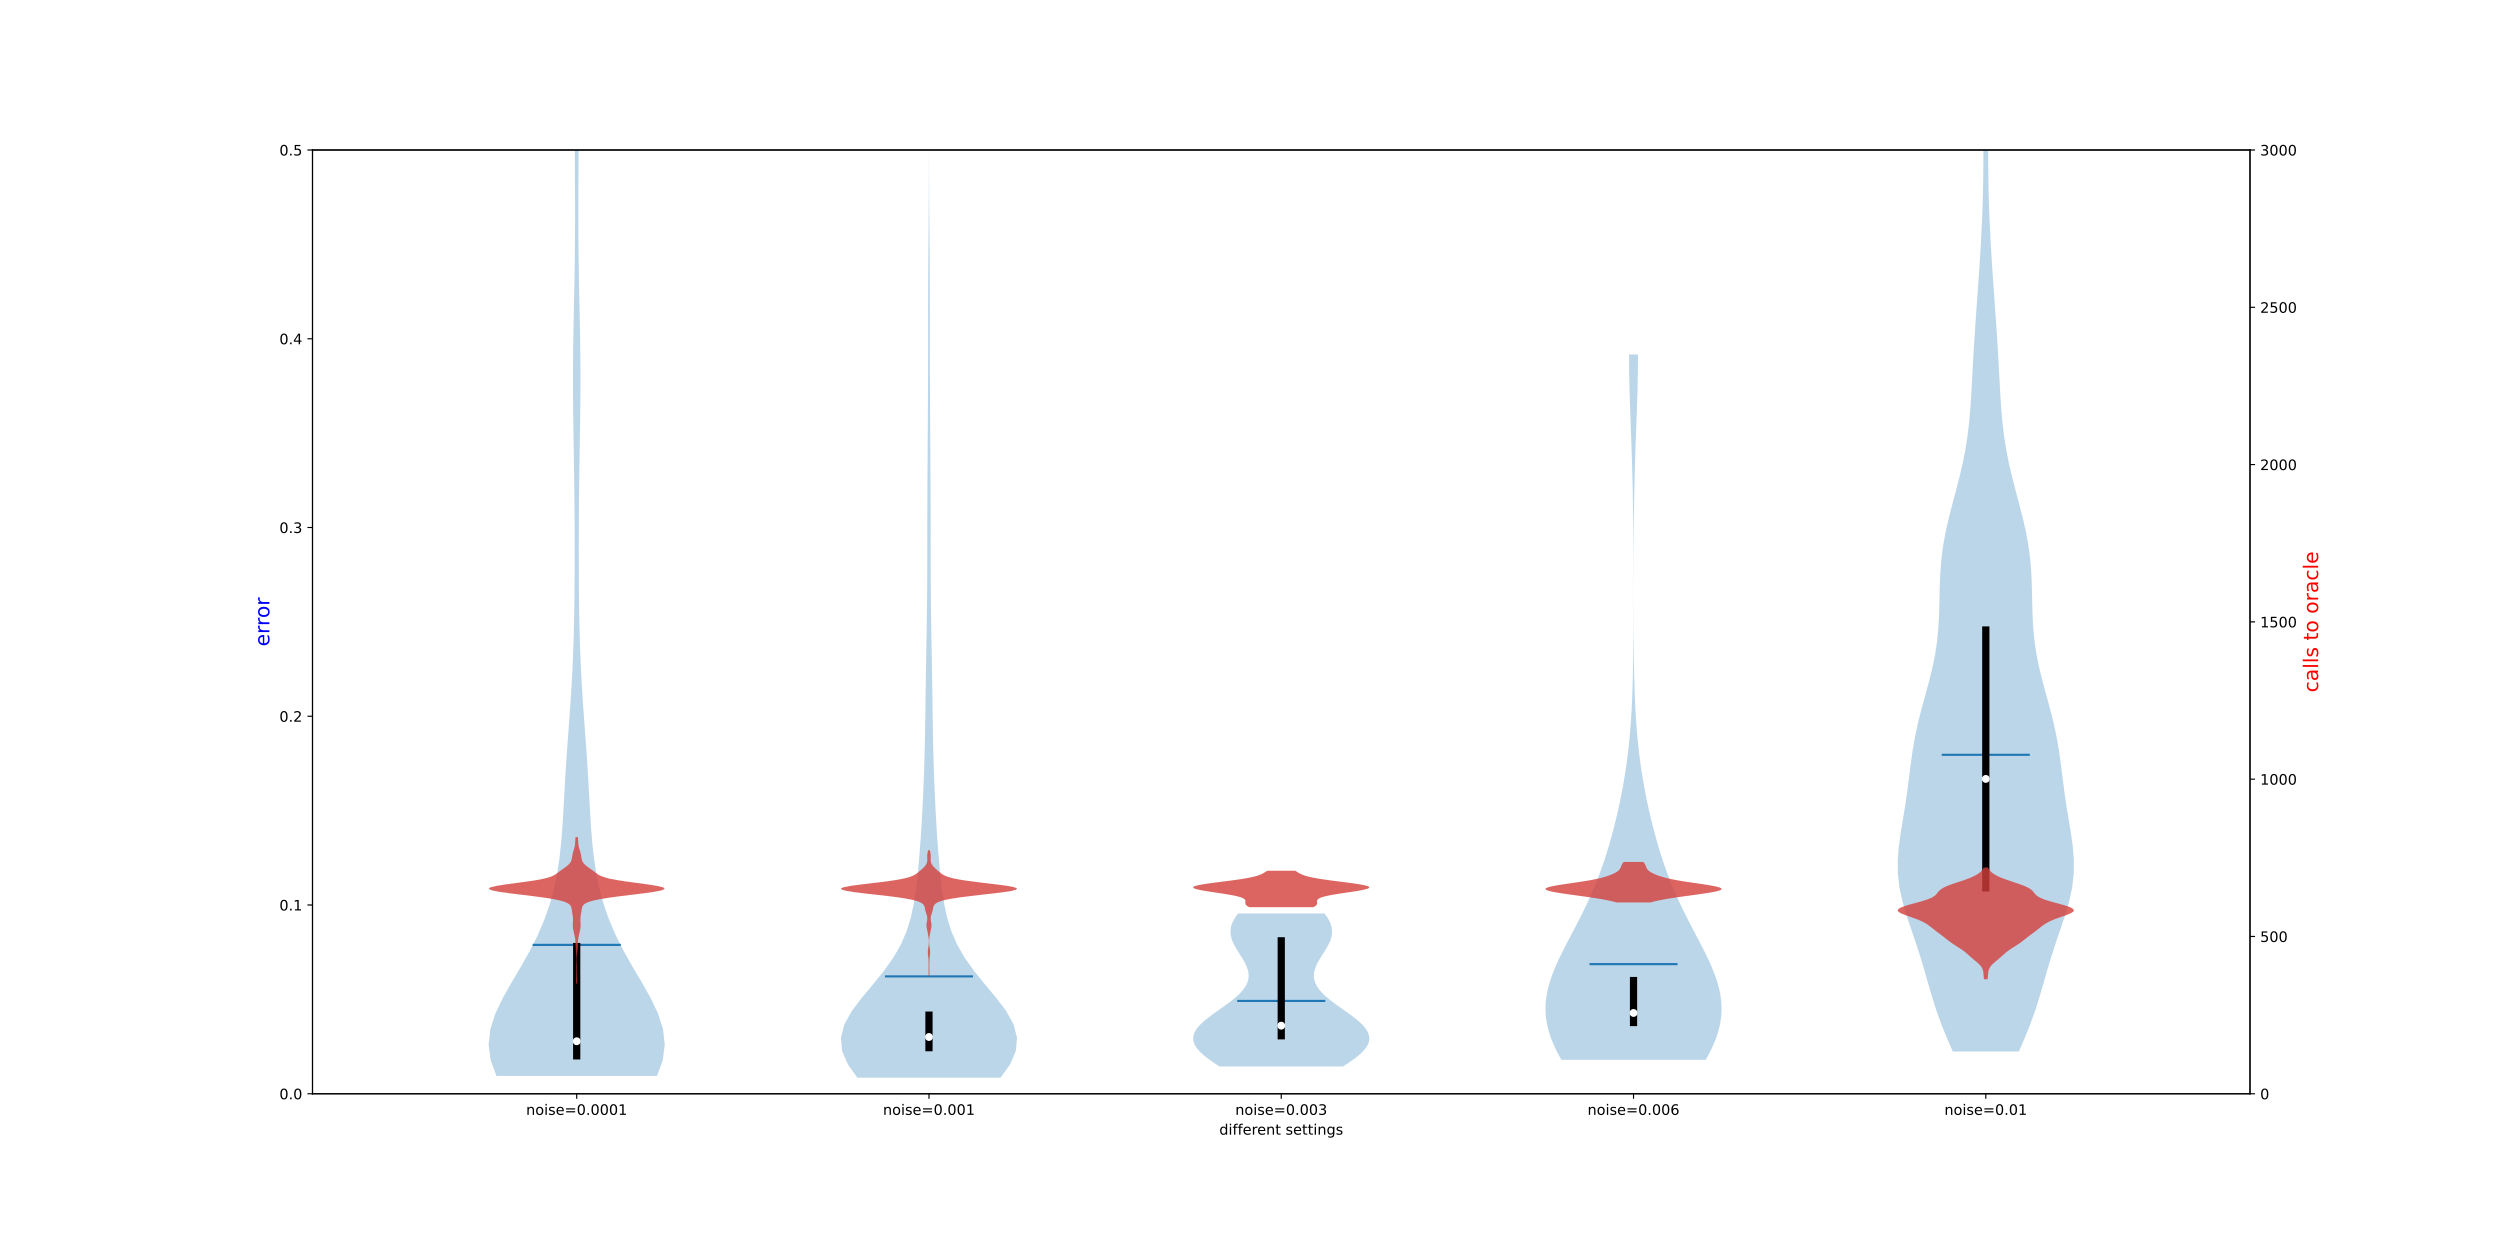 <?xml version="1.0" encoding="utf-8" standalone="no"?>
<!DOCTYPE svg PUBLIC "-//W3C//DTD SVG 1.1//EN"
  "http://www.w3.org/Graphics/SVG/1.1/DTD/svg11.dtd">
<!-- Created with matplotlib (https://matplotlib.org/) -->
<svg height="864pt" version="1.1" viewBox="0 0 1728 864" width="1728pt" xmlns="http://www.w3.org/2000/svg" xmlns:xlink="http://www.w3.org/1999/xlink">
 <defs>
  <style type="text/css">
*{stroke-linecap:butt;stroke-linejoin:round;}
  </style>
 </defs>
 <g id="figure_1">
  <g id="patch_1">
   <path d="M 0 864 
L 1728 864 
L 1728 0 
L 0 0 
z
" style="fill:#ffffff;"/>
  </g>
  <g id="axes_1">
   <g id="patch_2">
    <path d="M 216 756 
L 1555.2 756 
L 1555.2 103.68 
L 216 103.68 
z
" style="fill:#ffffff;"/>
   </g>
   <g id="PolyCollection_1">
    <path clip-path="url(#p811f47cffd)" d="M 454.129 743.668 
L 343.107 743.668 
L 339.15 732.884 
L 337.745 722.1 
L 338.941 711.316 
L 342.411 700.533 
L 347.559 689.749 
L 353.662 678.965 
L 360.033 668.181 
L 366.122 657.398 
L 371.57 646.614 
L 376.198 635.83 
L 379.963 625.046 
L 382.91 614.262 
L 385.134 603.479 
L 386.758 592.695 
L 387.919 581.911 
L 388.761 571.127 
L 389.42 560.344 
L 390.013 549.56 
L 390.624 538.776 
L 391.295 527.992 
L 392.036 517.209 
L 392.823 506.425 
L 393.616 495.641 
L 394.374 484.857 
L 395.057 474.074 
L 395.641 463.29 
L 396.114 452.506 
L 396.48 441.722 
L 396.749 430.938 
L 396.938 420.155 
L 397.064 409.371 
L 397.142 398.587 
L 397.183 387.803 
L 397.19 377.02 
L 397.166 366.236 
L 397.108 355.452 
L 397.017 344.668 
L 396.894 333.885 
L 396.743 323.101 
L 396.575 312.317 
L 396.404 301.533 
L 396.246 290.75 
L 396.12 279.966 
L 396.044 269.182 
L 396.032 258.398 
L 396.09 247.614 
L 396.214 236.831 
L 396.394 226.047 
L 396.61 215.263 
L 396.837 204.479 
L 397.051 193.696 
L 397.231 182.912 
L 397.365 172.128 
L 397.446 161.344 
L 397.477 150.561 
L 397.466 139.777 
L 397.427 128.993 
L 397.374 118.209 
L 397.324 107.426 
L 397.286 96.642 
L 397.27 85.858 
L 397.28 75.074 
L 397.315 64.29 
L 397.373 53.507 
L 397.448 42.723 
L 397.536 31.939 
L 397.63 21.155 
L 397.724 10.372 
L 397.815 -0.412 
L 397.9 -11.196 
L 397.977 -21.98 
L 398.047 -32.763 
L 398.11 -43.547 
L 398.168 -54.331 
L 398.221 -65.115 
L 398.269 -75.898 
L 398.314 -86.682 
L 398.355 -97.466 
L 398.389 -108.25 
L 398.417 -119.033 
L 398.435 -129.817 
L 398.445 -140.601 
L 398.446 -151.385 
L 398.442 -162.169 
L 398.436 -172.952 
L 398.43 -183.736 
L 398.426 -194.52 
L 398.426 -205.304 
L 398.429 -216.087 
L 398.431 -226.871 
L 398.428 -237.655 
L 398.418 -248.439 
L 398.399 -259.222 
L 398.372 -270.006 
L 398.34 -280.79 
L 398.308 -291.574 
L 398.283 -302.357 
L 398.27 -313.141 
L 398.272 -323.925 
L 398.964 -323.925 
L 398.964 -323.925 
L 398.967 -313.141 
L 398.953 -302.357 
L 398.928 -291.574 
L 398.896 -280.79 
L 398.864 -270.006 
L 398.837 -259.222 
L 398.818 -248.439 
L 398.808 -237.655 
L 398.806 -226.871 
L 398.808 -216.087 
L 398.81 -205.304 
L 398.81 -194.52 
L 398.807 -183.736 
L 398.801 -172.952 
L 398.794 -162.169 
L 398.79 -151.385 
L 398.792 -140.601 
L 398.801 -129.817 
L 398.82 -119.033 
L 398.847 -108.25 
L 398.882 -97.466 
L 398.922 -86.682 
L 398.967 -75.898 
L 399.016 -65.115 
L 399.069 -54.331 
L 399.126 -43.547 
L 399.189 -32.763 
L 399.259 -21.98 
L 399.337 -11.196 
L 399.421 -0.412 
L 399.512 10.372 
L 399.607 21.155 
L 399.7 31.939 
L 399.788 42.723 
L 399.864 53.507 
L 399.922 64.29 
L 399.957 75.074 
L 399.966 85.858 
L 399.95 96.642 
L 399.913 107.426 
L 399.862 118.209 
L 399.81 128.993 
L 399.771 139.777 
L 399.76 150.561 
L 399.79 161.344 
L 399.871 172.128 
L 400.005 182.912 
L 400.186 193.696 
L 400.4 204.479 
L 400.627 215.263 
L 400.842 226.047 
L 401.022 236.831 
L 401.147 247.614 
L 401.204 258.398 
L 401.192 269.182 
L 401.116 279.966 
L 400.991 290.75 
L 400.833 301.533 
L 400.661 312.317 
L 400.493 323.101 
L 400.343 333.885 
L 400.219 344.668 
L 400.128 355.452 
L 400.071 366.236 
L 400.046 377.02 
L 400.054 387.803 
L 400.094 398.587 
L 400.172 409.371 
L 400.299 420.155 
L 400.488 430.938 
L 400.757 441.722 
L 401.122 452.506 
L 401.596 463.29 
L 402.18 474.074 
L 402.863 484.857 
L 403.62 495.641 
L 404.414 506.425 
L 405.2 517.209 
L 405.941 527.992 
L 406.613 538.776 
L 407.223 549.56 
L 407.816 560.344 
L 408.475 571.127 
L 409.317 581.911 
L 410.478 592.695 
L 412.102 603.479 
L 414.327 614.262 
L 417.274 625.046 
L 421.038 635.83 
L 425.666 646.614 
L 431.114 657.398 
L 437.203 668.181 
L 443.574 678.965 
L 449.678 689.749 
L 454.825 700.533 
L 458.296 711.316 
L 459.491 722.1 
L 458.087 732.884 
L 454.129 743.668 
z
" style="fill:#1f77b4;fill-opacity:0.3;"/>
   </g>
   <g id="PolyCollection_2">
    <path clip-path="url(#p811f47cffd)" d="M 691.622 744.892 
L 592.597 744.892 
L 586.043 735.69 
L 582.064 726.488 
L 581.236 717.286 
L 583.613 708.083 
L 588.711 698.881 
L 595.638 689.679 
L 603.336 680.477 
L 610.823 671.275 
L 617.39 662.073 
L 622.677 652.87 
L 626.651 643.668 
L 629.499 634.466 
L 631.506 625.264 
L 632.952 616.062 
L 634.054 606.86 
L 634.949 597.657 
L 635.713 588.455 
L 636.381 579.253 
L 636.971 570.051 
L 637.493 560.849 
L 637.955 551.647 
L 638.359 542.444 
L 638.706 533.242 
L 638.993 524.04 
L 639.223 514.838 
L 639.402 505.636 
L 639.545 496.433 
L 639.668 487.231 
L 639.79 478.029 
L 639.922 468.827 
L 640.07 459.625 
L 640.233 450.423 
L 640.4 441.22 
L 640.56 432.018 
L 640.699 422.816 
L 640.805 413.614 
L 640.876 404.412 
L 640.914 395.21 
L 640.928 386.007 
L 640.931 376.805 
L 640.935 367.603 
L 640.949 358.401 
L 640.976 349.199 
L 641.017 339.997 
L 641.066 330.794 
L 641.121 321.592 
L 641.176 312.39 
L 641.232 303.188 
L 641.287 293.986 
L 641.341 284.784 
L 641.392 275.581 
L 641.436 266.379 
L 641.469 257.177 
L 641.491 247.975 
L 641.5 238.773 
L 641.501 229.571 
L 641.502 220.368 
L 641.509 211.166 
L 641.529 201.964 
L 641.565 192.762 
L 641.619 183.56 
L 641.686 174.358 
L 641.76 165.155 
L 641.835 155.953 
L 641.905 146.751 
L 641.964 137.549 
L 642.011 128.347 
L 642.046 119.144 
L 642.068 109.942 
L 642.08 100.74 
L 642.084 91.538 
L 642.079 82.336 
L 642.066 73.134 
L 642.045 63.931 
L 642.015 54.729 
L 641.979 45.527 
L 641.937 36.325 
L 641.894 27.123 
L 641.855 17.921 
L 641.823 8.718 
L 641.802 -0.484 
L 641.793 -9.686 
L 641.796 -18.888 
L 641.805 -28.09 
L 641.816 -37.292 
L 641.822 -46.495 
L 641.82 -55.697 
L 641.806 -64.899 
L 641.781 -74.101 
L 641.747 -83.303 
L 641.709 -92.505 
L 641.668 -101.708 
L 641.627 -110.91 
L 641.589 -120.112 
L 641.556 -129.314 
L 641.532 -138.516 
L 641.522 -147.718 
L 641.53 -156.921 
L 641.56 -166.123 
L 642.658 -166.123 
L 642.658 -166.123 
L 642.688 -156.921 
L 642.696 -147.718 
L 642.686 -138.516 
L 642.662 -129.314 
L 642.629 -120.112 
L 642.591 -110.91 
L 642.55 -101.708 
L 642.509 -92.505 
L 642.471 -83.303 
L 642.438 -74.101 
L 642.413 -64.899 
L 642.399 -55.697 
L 642.396 -46.495 
L 642.402 -37.292 
L 642.413 -28.09 
L 642.422 -18.888 
L 642.425 -9.686 
L 642.416 -0.484 
L 642.396 8.718 
L 642.364 17.921 
L 642.324 27.123 
L 642.281 36.325 
L 642.239 45.527 
L 642.203 54.729 
L 642.173 63.931 
L 642.152 73.134 
L 642.139 82.336 
L 642.134 91.538 
L 642.138 100.74 
L 642.15 109.942 
L 642.173 119.144 
L 642.207 128.347 
L 642.254 137.549 
L 642.313 146.751 
L 642.383 155.953 
L 642.458 165.155 
L 642.532 174.358 
L 642.599 183.56 
L 642.653 192.762 
L 642.69 201.964 
L 642.71 211.166 
L 642.716 220.368 
L 642.717 229.571 
L 642.718 238.773 
L 642.728 247.975 
L 642.749 257.177 
L 642.782 266.379 
L 642.826 275.581 
L 642.877 284.784 
L 642.931 293.986 
L 642.986 303.188 
L 643.042 312.39 
L 643.098 321.592 
L 643.152 330.794 
L 643.201 339.997 
L 643.242 349.199 
L 643.27 358.401 
L 643.284 367.603 
L 643.287 376.805 
L 643.29 386.007 
L 643.304 395.21 
L 643.342 404.412 
L 643.413 413.614 
L 643.52 422.816 
L 643.658 432.018 
L 643.818 441.22 
L 643.985 450.423 
L 644.148 459.625 
L 644.296 468.827 
L 644.428 478.029 
L 644.55 487.231 
L 644.674 496.433 
L 644.816 505.636 
L 644.995 514.838 
L 645.225 524.04 
L 645.512 533.242 
L 645.859 542.444 
L 646.263 551.647 
L 646.725 560.849 
L 647.248 570.051 
L 647.837 579.253 
L 648.505 588.455 
L 649.269 597.657 
L 650.165 606.86 
L 651.266 616.062 
L 652.712 625.264 
L 654.719 634.466 
L 657.567 643.668 
L 661.541 652.87 
L 666.829 662.073 
L 673.395 671.275 
L 680.882 680.477 
L 688.58 689.679 
L 695.508 698.881 
L 700.605 708.083 
L 702.982 717.286 
L 702.154 726.488 
L 698.175 735.69 
L 691.622 744.892 
z
" style="fill:#1f77b4;fill-opacity:0.3;"/>
   </g>
   <g id="PolyCollection_3">
    <path clip-path="url(#p811f47cffd)" d="M 928.302 737.119 
L 842.898 737.119 
L 841.235 736.051 
L 839.609 734.982 
L 838.029 733.914 
L 836.501 732.846 
L 835.035 731.778 
L 833.639 730.71 
L 832.32 729.642 
L 831.086 728.574 
L 829.944 727.506 
L 828.901 726.438 
L 827.963 725.37 
L 827.136 724.302 
L 826.424 723.234 
L 825.833 722.166 
L 825.365 721.098 
L 825.024 720.03 
L 824.811 718.962 
L 824.727 717.894 
L 824.773 716.826 
L 824.949 715.758 
L 825.252 714.69 
L 825.679 713.622 
L 826.229 712.554 
L 826.896 711.486 
L 827.676 710.418 
L 828.562 709.35 
L 829.548 708.282 
L 830.628 707.214 
L 831.793 706.146 
L 833.034 705.078 
L 834.344 704.01 
L 835.712 702.942 
L 837.129 701.874 
L 838.585 700.806 
L 840.071 699.738 
L 841.575 698.67 
L 843.089 697.602 
L 844.602 696.533 
L 846.104 695.465 
L 847.586 694.397 
L 849.039 693.329 
L 850.454 692.261 
L 851.822 691.193 
L 853.136 690.125 
L 854.389 689.057 
L 855.573 687.989 
L 856.684 686.921 
L 857.716 685.853 
L 858.664 684.785 
L 859.524 683.717 
L 860.293 682.649 
L 860.97 681.581 
L 861.552 680.513 
L 862.038 679.445 
L 862.429 678.377 
L 862.725 677.309 
L 862.927 676.241 
L 863.036 675.173 
L 863.057 674.105 
L 862.992 673.037 
L 862.844 671.969 
L 862.618 670.901 
L 862.319 669.833 
L 861.952 668.765 
L 861.523 667.697 
L 861.038 666.629 
L 860.504 665.561 
L 859.927 664.493 
L 859.315 663.425 
L 858.675 662.357 
L 858.013 661.289 
L 857.339 660.221 
L 856.66 659.153 
L 855.982 658.085 
L 855.314 657.016 
L 854.664 655.948 
L 854.038 654.88 
L 853.444 653.812 
L 852.887 652.744 
L 852.376 651.676 
L 851.916 650.608 
L 851.512 649.54 
L 851.169 648.472 
L 850.892 647.404 
L 850.685 646.336 
L 850.552 645.268 
L 850.494 644.2 
L 850.514 643.132 
L 850.613 642.064 
L 850.792 640.996 
L 851.05 639.928 
L 851.387 638.86 
L 851.802 637.792 
L 852.292 636.724 
L 852.854 635.656 
L 853.486 634.588 
L 854.184 633.52 
L 854.942 632.452 
L 855.757 631.384 
L 915.443 631.384 
L 915.443 631.384 
L 916.258 632.452 
L 917.016 633.52 
L 917.714 634.588 
L 918.346 635.656 
L 918.908 636.724 
L 919.398 637.792 
L 919.813 638.86 
L 920.15 639.928 
L 920.408 640.996 
L 920.587 642.064 
L 920.686 643.132 
L 920.706 644.2 
L 920.648 645.268 
L 920.515 646.336 
L 920.308 647.404 
L 920.031 648.472 
L 919.688 649.54 
L 919.284 650.608 
L 918.824 651.676 
L 918.313 652.744 
L 917.756 653.812 
L 917.162 654.88 
L 916.536 655.948 
L 915.886 657.016 
L 915.218 658.085 
L 914.54 659.153 
L 913.861 660.221 
L 913.187 661.289 
L 912.525 662.357 
L 911.885 663.425 
L 911.273 664.493 
L 910.696 665.561 
L 910.162 666.629 
L 909.677 667.697 
L 909.248 668.765 
L 908.881 669.833 
L 908.582 670.901 
L 908.356 671.969 
L 908.208 673.037 
L 908.143 674.105 
L 908.164 675.173 
L 908.273 676.241 
L 908.475 677.309 
L 908.771 678.377 
L 909.162 679.445 
L 909.648 680.513 
L 910.23 681.581 
L 910.907 682.649 
L 911.676 683.717 
L 912.536 684.785 
L 913.484 685.853 
L 914.516 686.921 
L 915.627 687.989 
L 916.811 689.057 
L 918.064 690.125 
L 919.378 691.193 
L 920.746 692.261 
L 922.161 693.329 
L 923.614 694.397 
L 925.096 695.465 
L 926.598 696.533 
L 928.111 697.602 
L 929.625 698.67 
L 931.129 699.738 
L 932.615 700.806 
L 934.071 701.874 
L 935.488 702.942 
L 936.856 704.01 
L 938.166 705.078 
L 939.407 706.146 
L 940.572 707.214 
L 941.652 708.282 
L 942.638 709.35 
L 943.524 710.418 
L 944.304 711.486 
L 944.971 712.554 
L 945.521 713.622 
L 945.948 714.69 
L 946.251 715.758 
L 946.427 716.826 
L 946.473 717.894 
L 946.389 718.962 
L 946.176 720.03 
L 945.835 721.098 
L 945.367 722.166 
L 944.776 723.234 
L 944.064 724.302 
L 943.237 725.37 
L 942.299 726.438 
L 941.256 727.506 
L 940.114 728.574 
L 938.88 729.642 
L 937.561 730.71 
L 936.165 731.778 
L 934.699 732.846 
L 933.171 733.914 
L 931.591 734.982 
L 929.965 736.051 
L 928.302 737.119 
z
" style="fill:#1f77b4;fill-opacity:0.3;"/>
   </g>
   <g id="PolyCollection_4">
    <path clip-path="url(#p811f47cffd)" d="M 1178.987 732.514 
L 1079.195 732.514 
L 1076.504 727.59 
L 1074.121 722.666 
L 1072.095 717.741 
L 1070.468 712.817 
L 1069.268 707.893 
L 1068.516 702.969 
L 1068.218 698.044 
L 1068.371 693.12 
L 1068.958 688.196 
L 1069.953 683.271 
L 1071.319 678.347 
L 1073.013 673.423 
L 1074.986 668.499 
L 1077.185 663.574 
L 1079.558 658.65 
L 1082.051 653.726 
L 1084.615 648.802 
L 1087.204 643.877 
L 1089.779 638.953 
L 1092.306 634.029 
L 1094.759 629.105 
L 1097.118 624.18 
L 1099.37 619.256 
L 1101.508 614.332 
L 1103.528 609.408 
L 1105.433 604.483 
L 1107.226 599.559 
L 1108.915 594.635 
L 1110.506 589.711 
L 1112.007 584.786 
L 1113.426 579.862 
L 1114.768 574.938 
L 1116.039 570.014 
L 1117.242 565.089 
L 1118.381 560.165 
L 1119.455 555.241 
L 1120.467 550.316 
L 1121.416 545.392 
L 1122.301 540.468 
L 1123.123 535.544 
L 1123.879 530.619 
L 1124.571 525.695 
L 1125.2 520.771 
L 1125.765 515.847 
L 1126.27 510.922 
L 1126.717 505.998 
L 1127.109 501.074 
L 1127.45 496.15 
L 1127.743 491.225 
L 1127.993 486.301 
L 1128.204 481.377 
L 1128.38 476.453 
L 1128.527 471.528 
L 1128.646 466.604 
L 1128.744 461.68 
L 1128.822 456.756 
L 1128.884 451.831 
L 1128.933 446.907 
L 1128.971 441.983 
L 1129 437.058 
L 1129.022 432.134 
L 1129.038 427.21 
L 1129.049 422.286 
L 1129.056 417.361 
L 1129.06 412.437 
L 1129.06 407.513 
L 1129.057 402.589 
L 1129.051 397.664 
L 1129.042 392.74 
L 1129.029 387.816 
L 1129.012 382.892 
L 1128.99 377.967 
L 1128.962 373.043 
L 1128.927 368.119 
L 1128.885 363.195 
L 1128.835 358.27 
L 1128.774 353.346 
L 1128.703 348.422 
L 1128.621 343.498 
L 1128.526 338.573 
L 1128.419 333.649 
L 1128.298 328.725 
L 1128.165 323.801 
L 1128.019 318.876 
L 1127.862 313.952 
L 1127.696 309.028 
L 1127.522 304.103 
L 1127.342 299.179 
L 1127.16 294.255 
L 1126.98 289.331 
L 1126.804 284.406 
L 1126.636 279.482 
L 1126.481 274.558 
L 1126.342 269.634 
L 1126.223 264.709 
L 1126.127 259.785 
L 1126.057 254.861 
L 1126.013 249.937 
L 1125.999 245.012 
L 1132.183 245.012 
L 1132.183 245.012 
L 1132.168 249.937 
L 1132.125 254.861 
L 1132.055 259.785 
L 1131.958 264.709 
L 1131.839 269.634 
L 1131.701 274.558 
L 1131.546 279.482 
L 1131.378 284.406 
L 1131.202 289.331 
L 1131.022 294.255 
L 1130.84 299.179 
L 1130.66 304.103 
L 1130.486 309.028 
L 1130.319 313.952 
L 1130.163 318.876 
L 1130.017 323.801 
L 1129.884 328.725 
L 1129.763 333.649 
L 1129.656 338.573 
L 1129.561 343.498 
L 1129.479 348.422 
L 1129.408 353.346 
L 1129.347 358.27 
L 1129.296 363.195 
L 1129.254 368.119 
L 1129.22 373.043 
L 1129.192 377.967 
L 1129.17 382.892 
L 1129.153 387.816 
L 1129.14 392.74 
L 1129.131 397.664 
L 1129.125 402.589 
L 1129.122 407.513 
L 1129.122 412.437 
L 1129.126 417.361 
L 1129.133 422.286 
L 1129.144 427.21 
L 1129.16 432.134 
L 1129.181 437.058 
L 1129.211 441.983 
L 1129.249 446.907 
L 1129.298 451.831 
L 1129.36 456.756 
L 1129.438 461.68 
L 1129.535 466.604 
L 1129.655 471.528 
L 1129.801 476.453 
L 1129.978 481.377 
L 1130.189 486.301 
L 1130.439 491.225 
L 1130.732 496.15 
L 1131.072 501.074 
L 1131.464 505.998 
L 1131.911 510.922 
L 1132.416 515.847 
L 1132.982 520.771 
L 1133.611 525.695 
L 1134.303 530.619 
L 1135.059 535.544 
L 1135.88 540.468 
L 1136.766 545.392 
L 1137.714 550.316 
L 1138.726 555.241 
L 1139.801 560.165 
L 1140.94 565.089 
L 1142.143 570.014 
L 1143.414 574.938 
L 1144.756 579.862 
L 1146.175 584.786 
L 1147.676 589.711 
L 1149.267 594.635 
L 1150.955 599.559 
L 1152.749 604.483 
L 1154.654 609.408 
L 1156.674 614.332 
L 1158.811 619.256 
L 1161.064 624.18 
L 1163.423 629.105 
L 1165.876 634.029 
L 1168.403 638.953 
L 1170.978 643.877 
L 1173.567 648.802 
L 1176.131 653.726 
L 1178.624 658.65 
L 1180.996 663.574 
L 1183.196 668.499 
L 1185.169 673.423 
L 1186.863 678.347 
L 1188.229 683.271 
L 1189.224 688.196 
L 1189.811 693.12 
L 1189.964 698.044 
L 1189.666 702.969 
L 1188.914 707.893 
L 1187.714 712.817 
L 1186.086 717.741 
L 1184.061 722.666 
L 1181.678 727.59 
L 1178.987 732.514 
z
" style="fill:#1f77b4;fill-opacity:0.3;"/>
   </g>
   <g id="PolyCollection_5">
    <path clip-path="url(#p811f47cffd)" d="M 1395.402 726.83 
L 1349.762 726.83 
L 1345.637 717.375 
L 1341.823 707.92 
L 1338.427 698.465 
L 1335.427 689.011 
L 1332.677 679.556 
L 1329.968 670.101 
L 1327.112 660.646 
L 1324.028 651.191 
L 1320.793 641.736 
L 1317.638 632.281 
L 1314.89 622.827 
L 1312.871 613.372 
L 1311.797 603.917 
L 1311.709 594.462 
L 1312.466 585.007 
L 1313.789 575.552 
L 1315.356 566.097 
L 1316.899 556.643 
L 1318.274 547.188 
L 1319.487 537.733 
L 1320.666 528.278 
L 1321.994 518.823 
L 1323.631 509.368 
L 1325.656 499.913 
L 1328.033 490.459 
L 1330.618 481.004 
L 1333.2 471.549 
L 1335.554 462.094 
L 1337.493 452.639 
L 1338.916 443.184 
L 1339.819 433.729 
L 1340.301 424.274 
L 1340.537 414.82 
L 1340.743 405.365 
L 1341.136 395.91 
L 1341.894 386.455 
L 1343.125 377 
L 1344.846 367.545 
L 1346.989 358.09 
L 1349.417 348.636 
L 1351.947 339.181 
L 1354.395 329.726 
L 1356.604 320.271 
L 1358.469 310.816 
L 1359.951 301.361 
L 1361.072 291.906 
L 1361.9 282.452 
L 1362.527 272.997 
L 1363.05 263.542 
L 1363.547 254.087 
L 1364.071 244.632 
L 1364.647 235.177 
L 1365.274 225.722 
L 1365.939 216.268 
L 1366.618 206.813 
L 1367.292 197.358 
L 1367.943 187.903 
L 1368.557 178.448 
L 1369.122 168.993 
L 1369.627 159.538 
L 1370.058 150.084 
L 1370.405 140.629 
L 1370.658 131.174 
L 1370.819 121.719 
L 1370.896 112.264 
L 1370.909 102.809 
L 1370.884 93.354 
L 1370.853 83.899 
L 1370.843 74.445 
L 1370.878 64.99 
L 1370.97 55.535 
L 1371.115 46.08 
L 1371.3 36.625 
L 1371.504 27.17 
L 1371.702 17.715 
L 1371.875 8.261 
L 1372.009 -1.194 
L 1372.099 -10.649 
L 1372.149 -20.104 
L 1372.17 -29.559 
L 1372.174 -39.014 
L 1372.175 -48.469 
L 1372.183 -57.923 
L 1372.204 -67.378 
L 1372.239 -76.833 
L 1372.285 -86.288 
L 1372.335 -95.743 
L 1372.383 -105.198 
L 1372.422 -114.653 
L 1372.447 -124.107 
L 1372.455 -133.562 
L 1372.445 -143.017 
L 1372.418 -152.472 
L 1372.379 -161.927 
L 1372.331 -171.382 
L 1372.282 -180.837 
L 1372.239 -190.291 
L 1372.211 -199.746 
L 1372.201 -209.201 
L 1372.963 -209.201 
L 1372.963 -209.201 
L 1372.953 -199.746 
L 1372.924 -190.291 
L 1372.882 -180.837 
L 1372.833 -171.382 
L 1372.785 -161.927 
L 1372.745 -152.472 
L 1372.719 -143.017 
L 1372.709 -133.562 
L 1372.717 -124.107 
L 1372.742 -114.653 
L 1372.781 -105.198 
L 1372.829 -95.743 
L 1372.879 -86.288 
L 1372.924 -76.833 
L 1372.959 -67.378 
L 1372.98 -57.923 
L 1372.988 -48.469 
L 1372.989 -39.014 
L 1372.994 -29.559 
L 1373.014 -20.104 
L 1373.065 -10.649 
L 1373.155 -1.194 
L 1373.288 8.261 
L 1373.461 17.715 
L 1373.66 27.17 
L 1373.864 36.625 
L 1374.049 46.08 
L 1374.194 55.535 
L 1374.285 64.99 
L 1374.32 74.445 
L 1374.311 83.899 
L 1374.279 93.354 
L 1374.254 102.809 
L 1374.267 112.264 
L 1374.345 121.719 
L 1374.505 131.174 
L 1374.759 140.629 
L 1375.105 150.084 
L 1375.536 159.538 
L 1376.041 168.993 
L 1376.607 178.448 
L 1377.221 187.903 
L 1377.872 197.358 
L 1378.546 206.813 
L 1379.225 216.268 
L 1379.889 225.722 
L 1380.517 235.177 
L 1381.093 244.632 
L 1381.617 254.087 
L 1382.114 263.542 
L 1382.636 272.997 
L 1383.264 282.452 
L 1384.092 291.906 
L 1385.213 301.361 
L 1386.695 310.816 
L 1388.56 320.271 
L 1390.768 329.726 
L 1393.216 339.181 
L 1395.747 348.636 
L 1398.174 358.09 
L 1400.318 367.545 
L 1402.039 377 
L 1403.269 386.455 
L 1404.027 395.91 
L 1404.421 405.365 
L 1404.627 414.82 
L 1404.862 424.274 
L 1405.344 433.729 
L 1406.248 443.184 
L 1407.67 452.639 
L 1409.61 462.094 
L 1411.964 471.549 
L 1414.546 481.004 
L 1417.131 490.459 
L 1419.507 499.913 
L 1421.532 509.368 
L 1423.17 518.823 
L 1424.497 528.278 
L 1425.676 537.733 
L 1426.89 547.188 
L 1428.265 556.643 
L 1429.808 566.097 
L 1431.375 575.552 
L 1432.698 585.007 
L 1433.455 594.462 
L 1433.367 603.917 
L 1432.292 613.372 
L 1430.273 622.827 
L 1427.525 632.281 
L 1424.371 641.736 
L 1421.136 651.191 
L 1418.051 660.646 
L 1415.195 670.101 
L 1412.487 679.556 
L 1409.737 689.011 
L 1406.737 698.465 
L 1403.341 707.92 
L 1399.526 717.375 
L 1395.402 726.83 
z
" style="fill:#1f77b4;fill-opacity:0.3;"/>
   </g>
   <g id="matplotlib.axis_1">
    <g id="xtick_1">
     <g id="line2d_1">
      <defs>
       <path d="M 0 0 
L 0 3.5 
" id="ma0c519dfd2" style="stroke:#000000;stroke-width:0.8;"/>
      </defs>
      <g>
       <use style="stroke:#000000;stroke-width:0.8;" x="398.618" xlink:href="#ma0c519dfd2" y="756"/>
      </g>
     </g>
     <g id="text_1">
      <!-- noise=0.0001 -->
      <defs>
       <path d="M 54.891 33.016 
L 54.891 0 
L 45.906 0 
L 45.906 32.719 
Q 45.906 40.484 42.875 44.328 
Q 39.844 48.188 33.797 48.188 
Q 26.516 48.188 22.312 43.547 
Q 18.109 38.922 18.109 30.906 
L 18.109 0 
L 9.078 0 
L 9.078 54.688 
L 18.109 54.688 
L 18.109 46.188 
Q 21.344 51.125 25.703 53.562 
Q 30.078 56 35.797 56 
Q 45.219 56 50.047 50.172 
Q 54.891 44.344 54.891 33.016 
z
" id="DejaVuSans-110"/>
       <path d="M 30.609 48.391 
Q 23.391 48.391 19.188 42.75 
Q 14.984 37.109 14.984 27.297 
Q 14.984 17.484 19.156 11.844 
Q 23.344 6.203 30.609 6.203 
Q 37.797 6.203 41.984 11.859 
Q 46.188 17.531 46.188 27.297 
Q 46.188 37.016 41.984 42.703 
Q 37.797 48.391 30.609 48.391 
z
M 30.609 56 
Q 42.328 56 49.016 48.375 
Q 55.719 40.766 55.719 27.297 
Q 55.719 13.875 49.016 6.219 
Q 42.328 -1.422 30.609 -1.422 
Q 18.844 -1.422 12.172 6.219 
Q 5.516 13.875 5.516 27.297 
Q 5.516 40.766 12.172 48.375 
Q 18.844 56 30.609 56 
z
" id="DejaVuSans-111"/>
       <path d="M 9.422 54.688 
L 18.406 54.688 
L 18.406 0 
L 9.422 0 
z
M 9.422 75.984 
L 18.406 75.984 
L 18.406 64.594 
L 9.422 64.594 
z
" id="DejaVuSans-105"/>
       <path d="M 44.281 53.078 
L 44.281 44.578 
Q 40.484 46.531 36.375 47.5 
Q 32.281 48.484 27.875 48.484 
Q 21.188 48.484 17.844 46.438 
Q 14.5 44.391 14.5 40.281 
Q 14.5 37.156 16.891 35.375 
Q 19.281 33.594 26.516 31.984 
L 29.594 31.297 
Q 39.156 29.25 43.188 25.516 
Q 47.219 21.781 47.219 15.094 
Q 47.219 7.469 41.188 3.016 
Q 35.156 -1.422 24.609 -1.422 
Q 20.219 -1.422 15.453 -0.562 
Q 10.688 0.297 5.422 2 
L 5.422 11.281 
Q 10.406 8.688 15.234 7.391 
Q 20.062 6.109 24.812 6.109 
Q 31.156 6.109 34.562 8.281 
Q 37.984 10.453 37.984 14.406 
Q 37.984 18.062 35.516 20.016 
Q 33.062 21.969 24.703 23.781 
L 21.578 24.516 
Q 13.234 26.266 9.516 29.906 
Q 5.812 33.547 5.812 39.891 
Q 5.812 47.609 11.281 51.797 
Q 16.75 56 26.812 56 
Q 31.781 56 36.172 55.266 
Q 40.578 54.547 44.281 53.078 
z
" id="DejaVuSans-115"/>
       <path d="M 56.203 29.594 
L 56.203 25.203 
L 14.891 25.203 
Q 15.484 15.922 20.484 11.062 
Q 25.484 6.203 34.422 6.203 
Q 39.594 6.203 44.453 7.469 
Q 49.312 8.734 54.109 11.281 
L 54.109 2.781 
Q 49.266 0.734 44.188 -0.344 
Q 39.109 -1.422 33.891 -1.422 
Q 20.797 -1.422 13.156 6.188 
Q 5.516 13.812 5.516 26.812 
Q 5.516 40.234 12.766 48.109 
Q 20.016 56 32.328 56 
Q 43.359 56 49.781 48.891 
Q 56.203 41.797 56.203 29.594 
z
M 47.219 32.234 
Q 47.125 39.594 43.094 43.984 
Q 39.062 48.391 32.422 48.391 
Q 24.906 48.391 20.391 44.141 
Q 15.875 39.891 15.188 32.172 
z
" id="DejaVuSans-101"/>
       <path d="M 10.594 45.406 
L 73.188 45.406 
L 73.188 37.203 
L 10.594 37.203 
z
M 10.594 25.484 
L 73.188 25.484 
L 73.188 17.188 
L 10.594 17.188 
z
" id="DejaVuSans-61"/>
       <path d="M 31.781 66.406 
Q 24.172 66.406 20.328 58.906 
Q 16.5 51.422 16.5 36.375 
Q 16.5 21.391 20.328 13.891 
Q 24.172 6.391 31.781 6.391 
Q 39.453 6.391 43.281 13.891 
Q 47.125 21.391 47.125 36.375 
Q 47.125 51.422 43.281 58.906 
Q 39.453 66.406 31.781 66.406 
z
M 31.781 74.219 
Q 44.047 74.219 50.516 64.516 
Q 56.984 54.828 56.984 36.375 
Q 56.984 17.969 50.516 8.266 
Q 44.047 -1.422 31.781 -1.422 
Q 19.531 -1.422 13.062 8.266 
Q 6.594 17.969 6.594 36.375 
Q 6.594 54.828 13.062 64.516 
Q 19.531 74.219 31.781 74.219 
z
" id="DejaVuSans-48"/>
       <path d="M 10.688 12.406 
L 21 12.406 
L 21 0 
L 10.688 0 
z
" id="DejaVuSans-46"/>
       <path d="M 12.406 8.297 
L 28.516 8.297 
L 28.516 63.922 
L 10.984 60.406 
L 10.984 69.391 
L 28.422 72.906 
L 38.281 72.906 
L 38.281 8.297 
L 54.391 8.297 
L 54.391 0 
L 12.406 0 
z
" id="DejaVuSans-49"/>
      </defs>
      <g transform="translate(363.635 770.598)scale(0.1 -0.1)">
       <use xlink:href="#DejaVuSans-110"/>
       <use x="63.379" xlink:href="#DejaVuSans-111"/>
       <use x="124.561" xlink:href="#DejaVuSans-105"/>
       <use x="152.344" xlink:href="#DejaVuSans-115"/>
       <use x="204.443" xlink:href="#DejaVuSans-101"/>
       <use x="265.967" xlink:href="#DejaVuSans-61"/>
       <use x="349.756" xlink:href="#DejaVuSans-48"/>
       <use x="413.379" xlink:href="#DejaVuSans-46"/>
       <use x="445.166" xlink:href="#DejaVuSans-48"/>
       <use x="508.789" xlink:href="#DejaVuSans-48"/>
       <use x="572.412" xlink:href="#DejaVuSans-48"/>
       <use x="636.035" xlink:href="#DejaVuSans-49"/>
      </g>
     </g>
    </g>
    <g id="xtick_2">
     <g id="line2d_2">
      <g>
       <use style="stroke:#000000;stroke-width:0.8;" x="642.109" xlink:href="#ma0c519dfd2" y="756"/>
      </g>
     </g>
     <g id="text_2">
      <!-- noise=0.001 -->
      <g transform="translate(610.307 770.598)scale(0.1 -0.1)">
       <use xlink:href="#DejaVuSans-110"/>
       <use x="63.379" xlink:href="#DejaVuSans-111"/>
       <use x="124.561" xlink:href="#DejaVuSans-105"/>
       <use x="152.344" xlink:href="#DejaVuSans-115"/>
       <use x="204.443" xlink:href="#DejaVuSans-101"/>
       <use x="265.967" xlink:href="#DejaVuSans-61"/>
       <use x="349.756" xlink:href="#DejaVuSans-48"/>
       <use x="413.379" xlink:href="#DejaVuSans-46"/>
       <use x="445.166" xlink:href="#DejaVuSans-48"/>
       <use x="508.789" xlink:href="#DejaVuSans-48"/>
       <use x="572.412" xlink:href="#DejaVuSans-49"/>
      </g>
     </g>
    </g>
    <g id="xtick_3">
     <g id="line2d_3">
      <g>
       <use style="stroke:#000000;stroke-width:0.8;" x="885.6" xlink:href="#ma0c519dfd2" y="756"/>
      </g>
     </g>
     <g id="text_3">
      <!-- noise=0.003 -->
      <defs>
       <path d="M 40.578 39.312 
Q 47.656 37.797 51.625 33 
Q 55.609 28.219 55.609 21.188 
Q 55.609 10.406 48.188 4.484 
Q 40.766 -1.422 27.094 -1.422 
Q 22.516 -1.422 17.656 -0.516 
Q 12.797 0.391 7.625 2.203 
L 7.625 11.719 
Q 11.719 9.328 16.594 8.109 
Q 21.484 6.891 26.812 6.891 
Q 36.078 6.891 40.938 10.547 
Q 45.797 14.203 45.797 21.188 
Q 45.797 27.641 41.281 31.266 
Q 36.766 34.906 28.719 34.906 
L 20.219 34.906 
L 20.219 43.016 
L 29.109 43.016 
Q 36.375 43.016 40.234 45.922 
Q 44.094 48.828 44.094 54.297 
Q 44.094 59.906 40.109 62.906 
Q 36.141 65.922 28.719 65.922 
Q 24.656 65.922 20.016 65.031 
Q 15.375 64.156 9.812 62.312 
L 9.812 71.094 
Q 15.438 72.656 20.344 73.438 
Q 25.25 74.219 29.594 74.219 
Q 40.828 74.219 47.359 69.109 
Q 53.906 64.016 53.906 55.328 
Q 53.906 49.266 50.438 45.094 
Q 46.969 40.922 40.578 39.312 
z
" id="DejaVuSans-51"/>
      </defs>
      <g transform="translate(853.798 770.598)scale(0.1 -0.1)">
       <use xlink:href="#DejaVuSans-110"/>
       <use x="63.379" xlink:href="#DejaVuSans-111"/>
       <use x="124.561" xlink:href="#DejaVuSans-105"/>
       <use x="152.344" xlink:href="#DejaVuSans-115"/>
       <use x="204.443" xlink:href="#DejaVuSans-101"/>
       <use x="265.967" xlink:href="#DejaVuSans-61"/>
       <use x="349.756" xlink:href="#DejaVuSans-48"/>
       <use x="413.379" xlink:href="#DejaVuSans-46"/>
       <use x="445.166" xlink:href="#DejaVuSans-48"/>
       <use x="508.789" xlink:href="#DejaVuSans-48"/>
       <use x="572.412" xlink:href="#DejaVuSans-51"/>
      </g>
     </g>
    </g>
    <g id="xtick_4">
     <g id="line2d_4">
      <g>
       <use style="stroke:#000000;stroke-width:0.8;" x="1129.091" xlink:href="#ma0c519dfd2" y="756"/>
      </g>
     </g>
     <g id="text_4">
      <!-- noise=0.006 -->
      <defs>
       <path d="M 33.016 40.375 
Q 26.375 40.375 22.484 35.828 
Q 18.609 31.297 18.609 23.391 
Q 18.609 15.531 22.484 10.953 
Q 26.375 6.391 33.016 6.391 
Q 39.656 6.391 43.531 10.953 
Q 47.406 15.531 47.406 23.391 
Q 47.406 31.297 43.531 35.828 
Q 39.656 40.375 33.016 40.375 
z
M 52.594 71.297 
L 52.594 62.312 
Q 48.875 64.062 45.094 64.984 
Q 41.312 65.922 37.594 65.922 
Q 27.828 65.922 22.672 59.328 
Q 17.531 52.734 16.797 39.406 
Q 19.672 43.656 24.016 45.922 
Q 28.375 48.188 33.594 48.188 
Q 44.578 48.188 50.953 41.516 
Q 57.328 34.859 57.328 23.391 
Q 57.328 12.156 50.688 5.359 
Q 44.047 -1.422 33.016 -1.422 
Q 20.359 -1.422 13.672 8.266 
Q 6.984 17.969 6.984 36.375 
Q 6.984 53.656 15.188 63.938 
Q 23.391 74.219 37.203 74.219 
Q 40.922 74.219 44.703 73.484 
Q 48.484 72.75 52.594 71.297 
z
" id="DejaVuSans-54"/>
      </defs>
      <g transform="translate(1097.289 770.598)scale(0.1 -0.1)">
       <use xlink:href="#DejaVuSans-110"/>
       <use x="63.379" xlink:href="#DejaVuSans-111"/>
       <use x="124.561" xlink:href="#DejaVuSans-105"/>
       <use x="152.344" xlink:href="#DejaVuSans-115"/>
       <use x="204.443" xlink:href="#DejaVuSans-101"/>
       <use x="265.967" xlink:href="#DejaVuSans-61"/>
       <use x="349.756" xlink:href="#DejaVuSans-48"/>
       <use x="413.379" xlink:href="#DejaVuSans-46"/>
       <use x="445.166" xlink:href="#DejaVuSans-48"/>
       <use x="508.789" xlink:href="#DejaVuSans-48"/>
       <use x="572.412" xlink:href="#DejaVuSans-54"/>
      </g>
     </g>
    </g>
    <g id="xtick_5">
     <g id="line2d_5">
      <g>
       <use style="stroke:#000000;stroke-width:0.8;" x="1372.582" xlink:href="#ma0c519dfd2" y="756"/>
      </g>
     </g>
     <g id="text_5">
      <!-- noise=0.01 -->
      <g transform="translate(1343.961 770.598)scale(0.1 -0.1)">
       <use xlink:href="#DejaVuSans-110"/>
       <use x="63.379" xlink:href="#DejaVuSans-111"/>
       <use x="124.561" xlink:href="#DejaVuSans-105"/>
       <use x="152.344" xlink:href="#DejaVuSans-115"/>
       <use x="204.443" xlink:href="#DejaVuSans-101"/>
       <use x="265.967" xlink:href="#DejaVuSans-61"/>
       <use x="349.756" xlink:href="#DejaVuSans-48"/>
       <use x="413.379" xlink:href="#DejaVuSans-46"/>
       <use x="445.166" xlink:href="#DejaVuSans-48"/>
       <use x="508.789" xlink:href="#DejaVuSans-49"/>
      </g>
     </g>
    </g>
    <g id="text_6">
     <!-- different settings -->
     <defs>
      <path d="M 45.406 46.391 
L 45.406 75.984 
L 54.391 75.984 
L 54.391 0 
L 45.406 0 
L 45.406 8.203 
Q 42.578 3.328 38.25 0.953 
Q 33.938 -1.422 27.875 -1.422 
Q 17.969 -1.422 11.734 6.484 
Q 5.516 14.406 5.516 27.297 
Q 5.516 40.188 11.734 48.094 
Q 17.969 56 27.875 56 
Q 33.938 56 38.25 53.625 
Q 42.578 51.266 45.406 46.391 
z
M 14.797 27.297 
Q 14.797 17.391 18.875 11.75 
Q 22.953 6.109 30.078 6.109 
Q 37.203 6.109 41.297 11.75 
Q 45.406 17.391 45.406 27.297 
Q 45.406 37.203 41.297 42.844 
Q 37.203 48.484 30.078 48.484 
Q 22.953 48.484 18.875 42.844 
Q 14.797 37.203 14.797 27.297 
z
" id="DejaVuSans-100"/>
      <path d="M 37.109 75.984 
L 37.109 68.5 
L 28.516 68.5 
Q 23.688 68.5 21.797 66.547 
Q 19.922 64.594 19.922 59.516 
L 19.922 54.688 
L 34.719 54.688 
L 34.719 47.703 
L 19.922 47.703 
L 19.922 0 
L 10.891 0 
L 10.891 47.703 
L 2.297 47.703 
L 2.297 54.688 
L 10.891 54.688 
L 10.891 58.5 
Q 10.891 67.625 15.141 71.797 
Q 19.391 75.984 28.609 75.984 
z
" id="DejaVuSans-102"/>
      <path d="M 41.109 46.297 
Q 39.594 47.172 37.812 47.578 
Q 36.031 48 33.891 48 
Q 26.266 48 22.188 43.047 
Q 18.109 38.094 18.109 28.812 
L 18.109 0 
L 9.078 0 
L 9.078 54.688 
L 18.109 54.688 
L 18.109 46.188 
Q 20.953 51.172 25.484 53.578 
Q 30.031 56 36.531 56 
Q 37.453 56 38.578 55.875 
Q 39.703 55.766 41.062 55.516 
z
" id="DejaVuSans-114"/>
      <path d="M 18.312 70.219 
L 18.312 54.688 
L 36.812 54.688 
L 36.812 47.703 
L 18.312 47.703 
L 18.312 18.016 
Q 18.312 11.328 20.141 9.422 
Q 21.969 7.516 27.594 7.516 
L 36.812 7.516 
L 36.812 0 
L 27.594 0 
Q 17.188 0 13.234 3.875 
Q 9.281 7.766 9.281 18.016 
L 9.281 47.703 
L 2.688 47.703 
L 2.688 54.688 
L 9.281 54.688 
L 9.281 70.219 
z
" id="DejaVuSans-116"/>
      <path id="DejaVuSans-32"/>
      <path d="M 45.406 27.984 
Q 45.406 37.75 41.375 43.109 
Q 37.359 48.484 30.078 48.484 
Q 22.859 48.484 18.828 43.109 
Q 14.797 37.75 14.797 27.984 
Q 14.797 18.266 18.828 12.891 
Q 22.859 7.516 30.078 7.516 
Q 37.359 7.516 41.375 12.891 
Q 45.406 18.266 45.406 27.984 
z
M 54.391 6.781 
Q 54.391 -7.172 48.188 -13.984 
Q 42 -20.797 29.203 -20.797 
Q 24.469 -20.797 20.266 -20.094 
Q 16.062 -19.391 12.109 -17.922 
L 12.109 -9.188 
Q 16.062 -11.328 19.922 -12.344 
Q 23.781 -13.375 27.781 -13.375 
Q 36.625 -13.375 41.016 -8.766 
Q 45.406 -4.156 45.406 5.172 
L 45.406 9.625 
Q 42.625 4.781 38.281 2.391 
Q 33.938 0 27.875 0 
Q 17.828 0 11.672 7.656 
Q 5.516 15.328 5.516 27.984 
Q 5.516 40.672 11.672 48.328 
Q 17.828 56 27.875 56 
Q 33.938 56 38.281 53.609 
Q 42.625 51.219 45.406 46.391 
L 45.406 54.688 
L 54.391 54.688 
z
" id="DejaVuSans-103"/>
     </defs>
     <g transform="translate(842.764 784.277)scale(0.1 -0.1)">
      <use xlink:href="#DejaVuSans-100"/>
      <use x="63.477" xlink:href="#DejaVuSans-105"/>
      <use x="91.26" xlink:href="#DejaVuSans-102"/>
      <use x="126.465" xlink:href="#DejaVuSans-102"/>
      <use x="161.67" xlink:href="#DejaVuSans-101"/>
      <use x="223.193" xlink:href="#DejaVuSans-114"/>
      <use x="262.057" xlink:href="#DejaVuSans-101"/>
      <use x="323.58" xlink:href="#DejaVuSans-110"/>
      <use x="386.959" xlink:href="#DejaVuSans-116"/>
      <use x="426.168" xlink:href="#DejaVuSans-32"/>
      <use x="457.955" xlink:href="#DejaVuSans-115"/>
      <use x="510.055" xlink:href="#DejaVuSans-101"/>
      <use x="571.578" xlink:href="#DejaVuSans-116"/>
      <use x="610.787" xlink:href="#DejaVuSans-116"/>
      <use x="649.996" xlink:href="#DejaVuSans-105"/>
      <use x="677.779" xlink:href="#DejaVuSans-110"/>
      <use x="741.158" xlink:href="#DejaVuSans-103"/>
      <use x="804.635" xlink:href="#DejaVuSans-115"/>
     </g>
    </g>
   </g>
   <g id="matplotlib.axis_2">
    <g id="ytick_1">
     <g id="line2d_6">
      <defs>
       <path d="M 0 0 
L -3.5 0 
" id="m6d95971d0d" style="stroke:#000000;stroke-width:0.8;"/>
      </defs>
      <g>
       <use style="stroke:#000000;stroke-width:0.8;" x="216" xlink:href="#m6d95971d0d" y="756"/>
      </g>
     </g>
     <g id="text_7">
      <!-- 0.0 -->
      <g transform="translate(193.097 759.799)scale(0.1 -0.1)">
       <use xlink:href="#DejaVuSans-48"/>
       <use x="63.623" xlink:href="#DejaVuSans-46"/>
       <use x="95.41" xlink:href="#DejaVuSans-48"/>
      </g>
     </g>
    </g>
    <g id="ytick_2">
     <g id="line2d_7">
      <g>
       <use style="stroke:#000000;stroke-width:0.8;" x="216" xlink:href="#m6d95971d0d" y="625.536"/>
      </g>
     </g>
     <g id="text_8">
      <!-- 0.1 -->
      <g transform="translate(193.097 629.335)scale(0.1 -0.1)">
       <use xlink:href="#DejaVuSans-48"/>
       <use x="63.623" xlink:href="#DejaVuSans-46"/>
       <use x="95.41" xlink:href="#DejaVuSans-49"/>
      </g>
     </g>
    </g>
    <g id="ytick_3">
     <g id="line2d_8">
      <g>
       <use style="stroke:#000000;stroke-width:0.8;" x="216" xlink:href="#m6d95971d0d" y="495.072"/>
      </g>
     </g>
     <g id="text_9">
      <!-- 0.2 -->
      <defs>
       <path d="M 19.188 8.297 
L 53.609 8.297 
L 53.609 0 
L 7.328 0 
L 7.328 8.297 
Q 12.938 14.109 22.625 23.891 
Q 32.328 33.688 34.812 36.531 
Q 39.547 41.844 41.422 45.531 
Q 43.312 49.219 43.312 52.781 
Q 43.312 58.594 39.234 62.25 
Q 35.156 65.922 28.609 65.922 
Q 23.969 65.922 18.812 64.312 
Q 13.672 62.703 7.812 59.422 
L 7.812 69.391 
Q 13.766 71.781 18.938 73 
Q 24.125 74.219 28.422 74.219 
Q 39.75 74.219 46.484 68.547 
Q 53.219 62.891 53.219 53.422 
Q 53.219 48.922 51.531 44.891 
Q 49.859 40.875 45.406 35.406 
Q 44.188 33.984 37.641 27.219 
Q 31.109 20.453 19.188 8.297 
z
" id="DejaVuSans-50"/>
      </defs>
      <g transform="translate(193.097 498.871)scale(0.1 -0.1)">
       <use xlink:href="#DejaVuSans-48"/>
       <use x="63.623" xlink:href="#DejaVuSans-46"/>
       <use x="95.41" xlink:href="#DejaVuSans-50"/>
      </g>
     </g>
    </g>
    <g id="ytick_4">
     <g id="line2d_9">
      <g>
       <use style="stroke:#000000;stroke-width:0.8;" x="216" xlink:href="#m6d95971d0d" y="364.608"/>
      </g>
     </g>
     <g id="text_10">
      <!-- 0.3 -->
      <g transform="translate(193.097 368.407)scale(0.1 -0.1)">
       <use xlink:href="#DejaVuSans-48"/>
       <use x="63.623" xlink:href="#DejaVuSans-46"/>
       <use x="95.41" xlink:href="#DejaVuSans-51"/>
      </g>
     </g>
    </g>
    <g id="ytick_5">
     <g id="line2d_10">
      <g>
       <use style="stroke:#000000;stroke-width:0.8;" x="216" xlink:href="#m6d95971d0d" y="234.144"/>
      </g>
     </g>
     <g id="text_11">
      <!-- 0.4 -->
      <defs>
       <path d="M 37.797 64.312 
L 12.891 25.391 
L 37.797 25.391 
z
M 35.203 72.906 
L 47.609 72.906 
L 47.609 25.391 
L 58.016 25.391 
L 58.016 17.188 
L 47.609 17.188 
L 47.609 0 
L 37.797 0 
L 37.797 17.188 
L 4.891 17.188 
L 4.891 26.703 
z
" id="DejaVuSans-52"/>
      </defs>
      <g transform="translate(193.097 237.943)scale(0.1 -0.1)">
       <use xlink:href="#DejaVuSans-48"/>
       <use x="63.623" xlink:href="#DejaVuSans-46"/>
       <use x="95.41" xlink:href="#DejaVuSans-52"/>
      </g>
     </g>
    </g>
    <g id="ytick_6">
     <g id="line2d_11">
      <g>
       <use style="stroke:#000000;stroke-width:0.8;" x="216" xlink:href="#m6d95971d0d" y="103.68"/>
      </g>
     </g>
     <g id="text_12">
      <!-- 0.5 -->
      <defs>
       <path d="M 10.797 72.906 
L 49.516 72.906 
L 49.516 64.594 
L 19.828 64.594 
L 19.828 46.734 
Q 21.969 47.469 24.109 47.828 
Q 26.266 48.188 28.422 48.188 
Q 40.625 48.188 47.75 41.5 
Q 54.891 34.812 54.891 23.391 
Q 54.891 11.625 47.562 5.094 
Q 40.234 -1.422 26.906 -1.422 
Q 22.312 -1.422 17.547 -0.641 
Q 12.797 0.141 7.719 1.703 
L 7.719 11.625 
Q 12.109 9.234 16.797 8.062 
Q 21.484 6.891 26.703 6.891 
Q 35.156 6.891 40.078 11.328 
Q 45.016 15.766 45.016 23.391 
Q 45.016 31 40.078 35.438 
Q 35.156 39.891 26.703 39.891 
Q 22.75 39.891 18.812 39.016 
Q 14.891 38.141 10.797 36.281 
z
" id="DejaVuSans-53"/>
      </defs>
      <g transform="translate(193.097 107.479)scale(0.1 -0.1)">
       <use xlink:href="#DejaVuSans-48"/>
       <use x="63.623" xlink:href="#DejaVuSans-46"/>
       <use x="95.41" xlink:href="#DejaVuSans-53"/>
      </g>
     </g>
    </g>
    <g id="text_13">
     <!-- error -->
     <g style="fill:#0000ff;" transform="translate(186.185 446.783)rotate(-90)scale(0.14 -0.14)">
      <use xlink:href="#DejaVuSans-101"/>
      <use x="61.523" xlink:href="#DejaVuSans-114"/>
      <use x="100.887" xlink:href="#DejaVuSans-114"/>
      <use x="139.75" xlink:href="#DejaVuSans-111"/>
      <use x="200.932" xlink:href="#DejaVuSans-114"/>
     </g>
    </g>
   </g>
   <g id="LineCollection_1">
    <path clip-path="url(#p811f47cffd)" d="M 368.182 653.112 
L 429.055 653.112 
" style="fill:none;stroke:#1f77b4;stroke-width:1.5;"/>
    <path clip-path="url(#p811f47cffd)" d="M 611.673 674.891 
L 672.545 674.891 
" style="fill:none;stroke:#1f77b4;stroke-width:1.5;"/>
    <path clip-path="url(#p811f47cffd)" d="M 855.164 691.849 
L 916.036 691.849 
" style="fill:none;stroke:#1f77b4;stroke-width:1.5;"/>
    <path clip-path="url(#p811f47cffd)" d="M 1098.655 666.4 
L 1159.527 666.4 
" style="fill:none;stroke:#1f77b4;stroke-width:1.5;"/>
    <path clip-path="url(#p811f47cffd)" d="M 1342.145 521.716 
L 1403.018 521.716 
" style="fill:none;stroke:#1f77b4;stroke-width:1.5;"/>
   </g>
   <g id="LineCollection_2">
    <path clip-path="url(#p811f47cffd)" d="M 398.618 732.299 
L 398.618 651.743 
" style="fill:none;stroke:#000000;stroke-width:5;"/>
    <path clip-path="url(#p811f47cffd)" d="M 642.109 726.628 
L 642.109 699.177 
" style="fill:none;stroke:#000000;stroke-width:5;"/>
    <path clip-path="url(#p811f47cffd)" d="M 885.6 718.444 
L 885.6 647.801 
" style="fill:none;stroke:#000000;stroke-width:5;"/>
    <path clip-path="url(#p811f47cffd)" d="M 1129.091 709.278 
L 1129.091 675.259 
" style="fill:none;stroke:#000000;stroke-width:5;"/>
    <path clip-path="url(#p811f47cffd)" d="M 1372.582 616.213 
L 1372.582 432.965 
" style="fill:none;stroke:#000000;stroke-width:5;"/>
   </g>
   <g id="patch_3">
    <path d="M 216 756 
L 216 103.68 
" style="fill:none;stroke:#000000;stroke-linecap:square;stroke-linejoin:miter;stroke-width:0.8;"/>
   </g>
   <g id="patch_4">
    <path d="M 1555.2 756 
L 1555.2 103.68 
" style="fill:none;stroke:#000000;stroke-linecap:square;stroke-linejoin:miter;stroke-width:0.8;"/>
   </g>
   <g id="patch_5">
    <path d="M 216 756 
L 1555.2 756 
" style="fill:none;stroke:#000000;stroke-linecap:square;stroke-linejoin:miter;stroke-width:0.8;"/>
   </g>
   <g id="patch_6">
    <path d="M 216 103.68 
L 1555.2 103.68 
" style="fill:none;stroke:#000000;stroke-linecap:square;stroke-linejoin:miter;stroke-width:0.8;"/>
   </g>
   <g id="PathCollection_1">
    <defs>
     <path d="M 0 2.236 
C 0.593 2.236 1.162 2 1.581 1.581 
C 2 1.162 2.236 0.593 2.236 0 
C 2.236 -0.593 2 -1.162 1.581 -1.581 
C 1.162 -2 0.593 -2.236 0 -2.236 
C -0.593 -2.236 -1.162 -2 -1.581 -1.581 
C -2 -1.162 -2.236 -0.593 -2.236 0 
C -2.236 0.593 -2 1.162 -1.581 1.581 
C -1.162 2 -0.593 2.236 0 2.236 
z
" id="m5414e4da18" style="stroke:#ffffff;"/>
    </defs>
    <g clip-path="url(#p811f47cffd)">
     <use style="fill:#ffffff;stroke:#ffffff;" x="398.618" xlink:href="#m5414e4da18" y="719.707"/>
     <use style="fill:#ffffff;stroke:#ffffff;" x="642.109" xlink:href="#m5414e4da18" y="716.77"/>
     <use style="fill:#ffffff;stroke:#ffffff;" x="885.6" xlink:href="#m5414e4da18" y="708.944"/>
     <use style="fill:#ffffff;stroke:#ffffff;" x="1129.091" xlink:href="#m5414e4da18" y="700.159"/>
     <use style="fill:#ffffff;stroke:#ffffff;" x="1372.582" xlink:href="#m5414e4da18" y="538.395"/>
    </g>
   </g>
  </g>
  <g id="axes_2">
   <g id="PolyCollection_6">
    <path clip-path="url(#p811f47cffd)" d="M 398.927 679.896 
L 398.309 679.896 
L 398.278 678.872 
L 398.265 677.849 
L 398.269 676.825 
L 398.288 675.802 
L 398.316 674.778 
L 398.347 673.755 
L 398.371 672.731 
L 398.384 671.708 
L 398.384 670.684 
L 398.378 669.661 
L 398.377 668.637 
L 398.387 667.614 
L 398.411 666.59 
L 398.442 665.567 
L 398.47 664.543 
L 398.483 663.52 
L 398.473 662.496 
L 398.438 661.473 
L 398.38 660.449 
L 398.305 659.426 
L 398.219 658.402 
L 398.129 657.379 
L 398.041 656.355 
L 397.961 655.332 
L 397.895 654.308 
L 397.845 653.285 
L 397.803 652.261 
L 397.754 651.238 
L 397.679 650.214 
L 397.564 649.191 
L 397.405 648.167 
L 397.209 647.144 
L 396.99 646.12 
L 396.763 645.097 
L 396.536 644.073 
L 396.321 643.05 
L 396.13 642.026 
L 395.986 641.003 
L 395.909 639.979 
L 395.906 638.956 
L 395.958 637.932 
L 396.027 636.909 
L 396.07 635.885 
L 396.055 634.862 
L 395.974 633.838 
L 395.84 632.815 
L 395.676 631.791 
L 395.507 630.768 
L 395.346 629.744 
L 395.194 628.721 
L 395.013 627.697 
L 394.711 626.674 
L 394.113 625.65 
L 392.958 624.627 
L 390.921 623.603 
L 387.672 622.58 
L 382.961 621.556 
L 376.718 620.533 
L 369.145 619.509 
L 360.767 618.486 
L 352.415 617.462 
L 345.128 616.439 
L 339.961 615.415 
L 337.745 614.392 
L 338.844 613.368 
L 343.02 612.345 
L 349.475 611.321 
L 357.064 610.298 
L 364.61 609.274 
L 371.2 608.251 
L 376.354 607.227 
L 380.034 606.204 
L 382.525 605.18 
L 384.261 604.157 
L 385.654 603.133 
L 386.99 602.11 
L 388.392 601.086 
L 389.849 600.063 
L 391.27 599.039 
L 392.544 598.016 
L 393.583 596.992 
L 394.346 595.969 
L 394.848 594.945 
L 395.149 593.922 
L 395.333 592.898 
L 395.483 591.875 
L 395.659 590.851 
L 395.886 589.828 
L 396.163 588.804 
L 396.469 587.781 
L 396.777 586.757 
L 397.057 585.733 
L 397.285 584.71 
L 397.445 583.686 
L 397.543 582.663 
L 397.6 581.639 
L 397.652 580.616 
L 397.727 579.592 
L 397.84 578.569 
L 399.397 578.569 
L 399.397 578.569 
L 399.509 579.592 
L 399.585 580.616 
L 399.636 581.639 
L 399.693 582.663 
L 399.791 583.686 
L 399.951 584.71 
L 400.179 585.733 
L 400.46 586.757 
L 400.768 587.781 
L 401.073 588.804 
L 401.35 589.828 
L 401.577 590.851 
L 401.753 591.875 
L 401.904 592.898 
L 402.088 593.922 
L 402.388 594.945 
L 402.89 595.969 
L 403.654 596.992 
L 404.693 598.016 
L 405.967 599.039 
L 407.387 600.063 
L 408.844 601.086 
L 410.247 602.11 
L 411.582 603.133 
L 412.975 604.157 
L 414.711 605.18 
L 417.203 606.204 
L 420.882 607.227 
L 426.036 608.251 
L 432.626 609.274 
L 440.172 610.298 
L 447.761 611.321 
L 454.216 612.345 
L 458.393 613.368 
L 459.491 614.392 
L 457.275 615.415 
L 452.109 616.439 
L 444.821 617.462 
L 436.47 618.486 
L 428.092 619.509 
L 420.519 620.533 
L 414.275 621.556 
L 409.564 622.58 
L 406.315 623.603 
L 404.279 624.627 
L 403.124 625.65 
L 402.525 626.674 
L 402.223 627.697 
L 402.043 628.721 
L 401.89 629.744 
L 401.73 630.768 
L 401.56 631.791 
L 401.396 632.815 
L 401.262 633.838 
L 401.182 634.862 
L 401.166 635.885 
L 401.209 636.909 
L 401.278 637.932 
L 401.331 638.956 
L 401.327 639.979 
L 401.25 641.003 
L 401.106 642.026 
L 400.916 643.05 
L 400.7 644.073 
L 400.474 645.097 
L 400.246 646.12 
L 400.028 647.144 
L 399.832 648.167 
L 399.672 649.191 
L 399.557 650.214 
L 399.482 651.238 
L 399.433 652.261 
L 399.391 653.285 
L 399.341 654.308 
L 399.275 655.332 
L 399.196 656.355 
L 399.107 657.379 
L 399.017 658.402 
L 398.932 659.426 
L 398.856 660.449 
L 398.798 661.473 
L 398.763 662.496 
L 398.754 663.52 
L 398.767 664.543 
L 398.795 665.567 
L 398.826 666.59 
L 398.85 667.614 
L 398.86 668.637 
L 398.858 669.661 
L 398.853 670.684 
L 398.853 671.708 
L 398.865 672.731 
L 398.889 673.755 
L 398.92 674.778 
L 398.949 675.802 
L 398.967 676.825 
L 398.971 677.849 
L 398.958 678.872 
L 398.927 679.896 
z
" style="fill:#d43f3a;fill-opacity:0.8;"/>
   </g>
   <g id="PolyCollection_7">
    <path clip-path="url(#p811f47cffd)" d="M 642.379 674.677 
L 641.839 674.677 
L 641.819 673.799 
L 641.81 672.92 
L 641.807 672.042 
L 641.805 671.163 
L 641.807 670.285 
L 641.812 669.406 
L 641.82 668.528 
L 641.826 667.649 
L 641.826 666.771 
L 641.819 665.892 
L 641.807 665.013 
L 641.788 664.135 
L 641.757 663.256 
L 641.701 662.378 
L 641.615 661.499 
L 641.509 660.621 
L 641.404 659.742 
L 641.328 658.864 
L 641.307 657.985 
L 641.346 657.107 
L 641.438 656.228 
L 641.562 655.349 
L 641.696 654.471 
L 641.818 653.592 
L 641.917 652.714 
L 641.982 651.835 
L 642.011 650.957 
L 642 650.078 
L 641.947 649.2 
L 641.853 648.321 
L 641.726 647.443 
L 641.575 646.564 
L 641.415 645.685 
L 641.253 644.807 
L 641.087 643.928 
L 640.912 643.05 
L 640.727 642.171 
L 640.551 641.293 
L 640.419 640.414 
L 640.367 639.536 
L 640.413 638.657 
L 640.541 637.779 
L 640.707 636.9 
L 640.856 636.021 
L 640.937 635.143 
L 640.918 634.264 
L 640.79 633.386 
L 640.567 632.507 
L 640.283 631.629 
L 639.985 630.75 
L 639.717 629.872 
L 639.508 628.993 
L 639.348 628.115 
L 639.185 627.236 
L 638.925 626.357 
L 638.442 625.479 
L 637.579 624.6 
L 636.142 623.722 
L 633.904 622.843 
L 630.628 621.965 
L 626.121 621.086 
L 620.325 620.208 
L 613.388 619.329 
L 605.705 618.451 
L 597.909 617.572 
L 590.792 616.693 
L 585.196 615.815 
L 581.854 614.936 
L 581.236 614.058 
L 583.429 613.179 
L 588.092 612.301 
L 594.533 611.422 
L 601.865 610.544 
L 609.205 609.665 
L 615.849 608.787 
L 621.377 607.908 
L 625.662 607.029 
L 628.807 606.151 
L 631.05 605.272 
L 632.676 604.394 
L 633.94 603.515 
L 635.034 602.637 
L 636.064 601.758 
L 637.061 600.88 
L 638.008 600.001 
L 638.868 599.123 
L 639.604 598.244 
L 640.184 597.365 
L 640.595 596.487 
L 640.839 595.608 
L 640.943 594.73 
L 640.949 593.851 
L 640.913 592.973 
L 640.886 592.094 
L 640.904 591.216 
L 640.984 590.337 
L 641.12 589.459 
L 641.292 588.58 
L 641.473 587.701 
L 642.745 587.701 
L 642.745 587.701 
L 642.927 588.58 
L 643.098 589.459 
L 643.234 590.337 
L 643.314 591.216 
L 643.333 592.094 
L 643.305 592.973 
L 643.269 593.851 
L 643.275 594.73 
L 643.379 595.608 
L 643.623 596.487 
L 644.034 597.365 
L 644.615 598.244 
L 645.35 599.123 
L 646.21 600.001 
L 647.157 600.88 
L 648.154 601.758 
L 649.184 602.637 
L 650.278 603.515 
L 651.543 604.394 
L 653.168 605.272 
L 655.412 606.151 
L 658.556 607.029 
L 662.841 607.908 
L 668.369 608.787 
L 675.013 609.665 
L 682.353 610.544 
L 689.685 611.422 
L 696.126 612.301 
L 700.79 613.179 
L 702.982 614.058 
L 702.365 614.936 
L 699.023 615.815 
L 693.426 616.693 
L 686.31 617.572 
L 678.513 618.451 
L 670.83 619.329 
L 663.893 620.208 
L 658.097 621.086 
L 653.591 621.965 
L 650.314 622.843 
L 648.076 623.722 
L 646.639 624.6 
L 645.776 625.479 
L 645.293 626.357 
L 645.034 627.236 
L 644.87 628.115 
L 644.71 628.993 
L 644.501 629.872 
L 644.233 630.75 
L 643.935 631.629 
L 643.651 632.507 
L 643.428 633.386 
L 643.3 634.264 
L 643.281 635.143 
L 643.362 636.021 
L 643.511 636.9 
L 643.678 637.779 
L 643.805 638.657 
L 643.851 639.536 
L 643.8 640.414 
L 643.668 641.293 
L 643.491 642.171 
L 643.306 643.05 
L 643.131 643.928 
L 642.965 644.807 
L 642.804 645.685 
L 642.643 646.564 
L 642.493 647.443 
L 642.365 648.321 
L 642.271 649.2 
L 642.219 650.078 
L 642.207 650.957 
L 642.236 651.835 
L 642.301 652.714 
L 642.4 653.592 
L 642.523 654.471 
L 642.656 655.349 
L 642.78 656.228 
L 642.872 657.107 
L 642.911 657.985 
L 642.89 658.864 
L 642.815 659.742 
L 642.709 660.621 
L 642.603 661.499 
L 642.518 662.378 
L 642.462 663.256 
L 642.43 664.135 
L 642.411 665.013 
L 642.4 665.892 
L 642.393 666.771 
L 642.392 667.649 
L 642.398 668.528 
L 642.406 669.406 
L 642.411 670.285 
L 642.413 671.163 
L 642.411 672.042 
L 642.408 672.92 
L 642.399 673.799 
L 642.379 674.677 
z
" style="fill:#d43f3a;fill-opacity:0.8;"/>
   </g>
   <g id="PolyCollection_8">
    <path clip-path="url(#p811f47cffd)" d="M 907.654 627.058 
L 863.546 627.058 
L 863.007 626.803 
L 862.529 626.549 
L 862.113 626.294 
L 861.759 626.039 
L 861.466 625.784 
L 861.23 625.529 
L 861.048 625.275 
L 860.916 625.02 
L 860.829 624.765 
L 860.78 624.51 
L 860.762 624.256 
L 860.767 624.001 
L 860.787 623.746 
L 860.813 623.491 
L 860.835 623.236 
L 860.846 622.982 
L 860.833 622.727 
L 860.789 622.472 
L 860.703 622.217 
L 860.566 621.963 
L 860.37 621.708 
L 860.104 621.453 
L 859.762 621.198 
L 859.335 620.943 
L 858.818 620.689 
L 858.205 620.434 
L 857.491 620.179 
L 856.674 619.924 
L 855.751 619.67 
L 854.723 619.415 
L 853.59 619.16 
L 852.357 618.905 
L 851.027 618.65 
L 849.608 618.396 
L 848.108 618.141 
L 846.538 617.886 
L 844.91 617.631 
L 843.237 617.377 
L 841.535 617.122 
L 839.821 616.867 
L 838.112 616.612 
L 836.427 616.357 
L 834.785 616.103 
L 833.206 615.848 
L 831.71 615.593 
L 830.315 615.338 
L 829.041 615.084 
L 827.903 614.829 
L 826.919 614.574 
L 826.103 614.319 
L 825.467 614.064 
L 825.021 613.81 
L 824.773 613.555 
L 824.727 613.3 
L 824.887 613.045 
L 825.252 612.791 
L 825.818 612.536 
L 826.581 612.281 
L 827.532 612.026 
L 828.66 611.771 
L 829.954 611.517 
L 831.397 611.262 
L 832.974 611.007 
L 834.668 610.752 
L 836.46 610.497 
L 838.331 610.243 
L 840.262 609.988 
L 842.234 609.733 
L 844.228 609.478 
L 846.225 609.224 
L 848.209 608.969 
L 850.165 608.714 
L 852.076 608.459 
L 853.931 608.204 
L 855.718 607.95 
L 857.428 607.695 
L 859.053 607.44 
L 860.588 607.185 
L 862.028 606.931 
L 863.373 606.676 
L 864.62 606.421 
L 865.772 606.166 
L 866.831 605.911 
L 867.8 605.657 
L 868.685 605.402 
L 869.491 605.147 
L 870.225 604.892 
L 870.893 604.638 
L 871.503 604.383 
L 872.062 604.128 
L 872.578 603.873 
L 873.057 603.618 
L 873.507 603.364 
L 873.934 603.109 
L 874.343 602.854 
L 874.74 602.599 
L 875.13 602.345 
L 875.515 602.09 
L 875.9 601.835 
L 895.3 601.835 
L 895.3 601.835 
L 895.685 602.09 
L 896.07 602.345 
L 896.46 602.599 
L 896.857 602.854 
L 897.266 603.109 
L 897.693 603.364 
L 898.143 603.618 
L 898.622 603.873 
L 899.138 604.128 
L 899.697 604.383 
L 900.307 604.638 
L 900.975 604.892 
L 901.709 605.147 
L 902.515 605.402 
L 903.4 605.657 
L 904.369 605.911 
L 905.428 606.166 
L 906.58 606.421 
L 907.827 606.676 
L 909.172 606.931 
L 910.612 607.185 
L 912.147 607.44 
L 913.772 607.695 
L 915.482 607.95 
L 917.269 608.204 
L 919.124 608.459 
L 921.035 608.714 
L 922.991 608.969 
L 924.975 609.224 
L 926.972 609.478 
L 928.966 609.733 
L 930.938 609.988 
L 932.869 610.243 
L 934.74 610.497 
L 936.532 610.752 
L 938.226 611.007 
L 939.803 611.262 
L 941.246 611.517 
L 942.54 611.771 
L 943.668 612.026 
L 944.619 612.281 
L 945.382 612.536 
L 945.948 612.791 
L 946.313 613.045 
L 946.473 613.3 
L 946.427 613.555 
L 946.179 613.81 
L 945.733 614.064 
L 945.097 614.319 
L 944.281 614.574 
L 943.297 614.829 
L 942.159 615.084 
L 940.885 615.338 
L 939.49 615.593 
L 937.994 615.848 
L 936.415 616.103 
L 934.773 616.357 
L 933.088 616.612 
L 931.379 616.867 
L 929.665 617.122 
L 927.963 617.377 
L 926.29 617.631 
L 924.662 617.886 
L 923.092 618.141 
L 921.592 618.396 
L 920.173 618.65 
L 918.843 618.905 
L 917.61 619.16 
L 916.477 619.415 
L 915.449 619.67 
L 914.526 619.924 
L 913.709 620.179 
L 912.995 620.434 
L 912.382 620.689 
L 911.865 620.943 
L 911.438 621.198 
L 911.096 621.453 
L 910.83 621.708 
L 910.634 621.963 
L 910.497 622.217 
L 910.411 622.472 
L 910.367 622.727 
L 910.354 622.982 
L 910.365 623.236 
L 910.387 623.491 
L 910.413 623.746 
L 910.433 624.001 
L 910.438 624.256 
L 910.42 624.51 
L 910.371 624.765 
L 910.284 625.02 
L 910.152 625.275 
L 909.97 625.529 
L 909.734 625.784 
L 909.441 626.039 
L 909.087 626.294 
L 908.671 626.549 
L 908.193 626.803 
L 907.654 627.058 
z
" style="fill:#d43f3a;fill-opacity:0.8;"/>
   </g>
   <g id="PolyCollection_9">
    <path clip-path="url(#p811f47cffd)" d="M 1140.713 623.796 
L 1117.469 623.796 
L 1116.434 623.513 
L 1115.33 623.23 
L 1114.154 622.946 
L 1112.903 622.663 
L 1111.575 622.38 
L 1110.169 622.096 
L 1108.684 621.813 
L 1107.119 621.53 
L 1105.476 621.247 
L 1103.758 620.963 
L 1101.967 620.68 
L 1100.109 620.397 
L 1098.191 620.113 
L 1096.22 619.83 
L 1094.206 619.547 
L 1092.161 619.263 
L 1090.097 618.98 
L 1088.028 618.697 
L 1085.971 618.413 
L 1083.942 618.13 
L 1081.958 617.847 
L 1080.038 617.563 
L 1078.201 617.28 
L 1076.467 616.997 
L 1074.853 616.713 
L 1073.379 616.43 
L 1072.061 616.147 
L 1070.916 615.863 
L 1069.959 615.58 
L 1069.202 615.297 
L 1068.655 615.013 
L 1068.325 614.73 
L 1068.218 614.447 
L 1068.335 614.163 
L 1068.674 613.88 
L 1069.23 613.597 
L 1069.997 613.313 
L 1070.963 613.03 
L 1072.114 612.747 
L 1073.435 612.463 
L 1074.907 612.18 
L 1076.512 611.897 
L 1078.227 611.613 
L 1080.03 611.33 
L 1081.901 611.047 
L 1083.816 610.763 
L 1085.755 610.48 
L 1087.697 610.197 
L 1089.625 609.913 
L 1091.52 609.63 
L 1093.37 609.347 
L 1095.161 609.063 
L 1096.885 608.78 
L 1098.532 608.497 
L 1100.099 608.213 
L 1101.583 607.93 
L 1102.983 607.647 
L 1104.299 607.363 
L 1105.534 607.08 
L 1106.692 606.797 
L 1107.778 606.513 
L 1108.795 606.23 
L 1109.75 605.947 
L 1110.646 605.663 
L 1111.489 605.38 
L 1112.284 605.097 
L 1113.033 604.813 
L 1113.74 604.53 
L 1114.406 604.247 
L 1115.034 603.963 
L 1115.625 603.68 
L 1116.178 603.397 
L 1116.694 603.113 
L 1117.173 602.83 
L 1117.616 602.547 
L 1118.021 602.263 
L 1118.389 601.98 
L 1118.72 601.697 
L 1119.016 601.413 
L 1119.279 601.13 
L 1119.509 600.847 
L 1119.711 600.563 
L 1119.886 600.28 
L 1120.039 599.997 
L 1120.173 599.713 
L 1120.293 599.43 
L 1120.403 599.147 
L 1120.507 598.863 
L 1120.611 598.58 
L 1120.717 598.297 
L 1120.831 598.013 
L 1120.955 597.73 
L 1121.093 597.447 
L 1121.247 597.163 
L 1121.42 596.88 
L 1121.612 596.597 
L 1121.824 596.313 
L 1122.057 596.03 
L 1122.31 595.747 
L 1135.872 595.747 
L 1135.872 595.747 
L 1136.124 596.03 
L 1136.357 596.313 
L 1136.57 596.597 
L 1136.762 596.88 
L 1136.935 597.163 
L 1137.089 597.447 
L 1137.227 597.73 
L 1137.351 598.013 
L 1137.465 598.297 
L 1137.571 598.58 
L 1137.675 598.863 
L 1137.779 599.147 
L 1137.889 599.43 
L 1138.009 599.713 
L 1138.143 599.997 
L 1138.296 600.28 
L 1138.471 600.563 
L 1138.672 600.847 
L 1138.903 601.13 
L 1139.165 601.413 
L 1139.462 601.697 
L 1139.793 601.98 
L 1140.161 602.263 
L 1140.566 602.547 
L 1141.008 602.83 
L 1141.488 603.113 
L 1142.004 603.397 
L 1142.557 603.68 
L 1143.148 603.963 
L 1143.776 604.247 
L 1144.442 604.53 
L 1145.149 604.813 
L 1145.898 605.097 
L 1146.692 605.38 
L 1147.536 605.663 
L 1148.432 605.947 
L 1149.387 606.23 
L 1150.404 606.513 
L 1151.489 606.797 
L 1152.648 607.08 
L 1153.883 607.363 
L 1155.199 607.647 
L 1156.599 607.93 
L 1158.083 608.213 
L 1159.65 608.497 
L 1161.297 608.78 
L 1163.02 609.063 
L 1164.812 609.347 
L 1166.661 609.63 
L 1168.557 609.913 
L 1170.485 610.197 
L 1172.427 610.48 
L 1174.366 610.763 
L 1176.281 611.047 
L 1178.151 611.33 
L 1179.955 611.613 
L 1181.67 611.897 
L 1183.274 612.18 
L 1184.747 612.463 
L 1186.068 612.747 
L 1187.219 613.03 
L 1188.185 613.313 
L 1188.952 613.597 
L 1189.508 613.88 
L 1189.847 614.163 
L 1189.964 614.447 
L 1189.856 614.73 
L 1189.527 615.013 
L 1188.98 615.297 
L 1188.222 615.58 
L 1187.265 615.863 
L 1186.121 616.147 
L 1184.803 616.43 
L 1183.329 616.713 
L 1181.715 616.997 
L 1179.981 617.28 
L 1178.144 617.563 
L 1176.224 617.847 
L 1174.24 618.13 
L 1172.211 618.413 
L 1170.153 618.697 
L 1168.085 618.98 
L 1166.021 619.263 
L 1163.976 619.547 
L 1161.962 619.83 
L 1159.991 620.113 
L 1158.073 620.397 
L 1156.215 620.68 
L 1154.424 620.963 
L 1152.705 621.247 
L 1151.063 621.53 
L 1149.498 621.813 
L 1148.013 622.096 
L 1146.607 622.38 
L 1145.279 622.663 
L 1144.028 622.946 
L 1142.852 623.23 
L 1141.748 623.513 
L 1140.713 623.796 
z
" style="fill:#d43f3a;fill-opacity:0.8;"/>
   </g>
   <g id="PolyCollection_10">
    <path clip-path="url(#p811f47cffd)" d="M 1373.822 676.852 
L 1371.341 676.852 
L 1371.242 676.072 
L 1371.16 675.292 
L 1371.094 674.513 
L 1371.035 673.733 
L 1370.972 672.953 
L 1370.888 672.174 
L 1370.764 671.394 
L 1370.58 670.614 
L 1370.314 669.834 
L 1369.95 669.055 
L 1369.474 668.275 
L 1368.882 667.495 
L 1368.178 666.716 
L 1367.378 665.936 
L 1366.502 665.156 
L 1365.579 664.376 
L 1364.637 663.597 
L 1363.701 662.817 
L 1362.788 662.037 
L 1361.903 661.258 
L 1361.038 660.478 
L 1360.175 659.698 
L 1359.289 658.919 
L 1358.353 658.139 
L 1357.35 657.359 
L 1356.268 656.579 
L 1355.114 655.8 
L 1353.907 655.02 
L 1352.673 654.24 
L 1351.445 653.461 
L 1350.25 652.681 
L 1349.108 651.901 
L 1348.023 651.121 
L 1346.99 650.342 
L 1345.993 649.562 
L 1345.01 648.782 
L 1344.024 648.003 
L 1343.021 647.223 
L 1341.998 646.443 
L 1340.957 645.663 
L 1339.91 644.884 
L 1338.869 644.104 
L 1337.842 643.324 
L 1336.835 642.545 
L 1335.843 641.765 
L 1334.855 640.985 
L 1333.848 640.206 
L 1332.79 639.426 
L 1331.642 638.646 
L 1330.362 637.866 
L 1328.908 637.087 
L 1327.251 636.307 
L 1325.378 635.527 
L 1323.309 634.748 
L 1321.099 633.968 
L 1318.841 633.188 
L 1316.661 632.408 
L 1314.712 631.629 
L 1313.148 630.849 
L 1312.11 630.069 
L 1311.709 629.29 
L 1312.004 628.51 
L 1312.999 627.73 
L 1314.639 626.95 
L 1316.822 626.171 
L 1319.404 625.391 
L 1322.22 624.611 
L 1325.102 623.832 
L 1327.893 623.052 
L 1330.462 622.272 
L 1332.712 621.492 
L 1334.591 620.713 
L 1336.089 619.933 
L 1337.239 619.153 
L 1338.11 618.374 
L 1338.794 617.594 
L 1339.403 616.814 
L 1340.046 616.035 
L 1340.827 615.255 
L 1341.826 614.475 
L 1343.097 613.695 
L 1344.659 612.916 
L 1346.499 612.136 
L 1348.575 611.356 
L 1350.821 610.577 
L 1353.161 609.797 
L 1355.511 609.017 
L 1357.797 608.237 
L 1359.955 607.458 
L 1361.939 606.678 
L 1363.721 605.898 
L 1365.288 605.119 
L 1366.64 604.339 
L 1367.789 603.559 
L 1368.75 602.779 
L 1369.544 602 
L 1370.19 601.22 
L 1370.711 600.44 
L 1371.127 599.661 
L 1374.037 599.661 
L 1374.037 599.661 
L 1374.453 600.44 
L 1374.974 601.22 
L 1375.62 602 
L 1376.413 602.779 
L 1377.374 603.559 
L 1378.523 604.339 
L 1379.876 605.119 
L 1381.443 605.898 
L 1383.224 606.678 
L 1385.209 607.458 
L 1387.367 608.237 
L 1389.653 609.017 
L 1392.003 609.797 
L 1394.342 610.577 
L 1396.589 611.356 
L 1398.665 612.136 
L 1400.505 612.916 
L 1402.067 613.695 
L 1403.337 614.475 
L 1404.337 615.255 
L 1405.117 616.035 
L 1405.761 616.814 
L 1406.369 617.594 
L 1407.054 618.374 
L 1407.924 619.153 
L 1409.074 619.933 
L 1410.573 620.713 
L 1412.452 621.492 
L 1414.702 622.272 
L 1417.27 623.052 
L 1420.061 623.832 
L 1422.943 624.611 
L 1425.76 625.391 
L 1428.342 626.171 
L 1430.524 626.95 
L 1432.165 627.73 
L 1433.16 628.51 
L 1433.455 629.29 
L 1433.053 630.069 
L 1432.016 630.849 
L 1430.452 631.629 
L 1428.502 632.408 
L 1426.323 633.188 
L 1424.065 633.968 
L 1421.854 634.748 
L 1419.785 635.527 
L 1417.913 636.307 
L 1416.255 637.087 
L 1414.802 637.866 
L 1413.521 638.646 
L 1412.374 639.426 
L 1411.316 640.206 
L 1410.308 640.985 
L 1409.32 641.765 
L 1408.329 642.545 
L 1407.322 643.324 
L 1406.295 644.104 
L 1405.253 644.884 
L 1404.206 645.663 
L 1403.166 646.443 
L 1402.142 647.223 
L 1401.14 648.003 
L 1400.153 648.782 
L 1399.171 649.562 
L 1398.173 650.342 
L 1397.14 651.121 
L 1396.056 651.901 
L 1394.914 652.681 
L 1393.719 653.461 
L 1392.491 654.24 
L 1391.257 655.02 
L 1390.049 655.8 
L 1388.895 656.579 
L 1387.814 657.359 
L 1386.81 658.139 
L 1385.875 658.919 
L 1384.989 659.698 
L 1384.126 660.478 
L 1383.261 661.258 
L 1382.375 662.037 
L 1381.462 662.817 
L 1380.527 663.597 
L 1379.585 664.376 
L 1378.662 665.156 
L 1377.786 665.936 
L 1376.985 666.716 
L 1376.282 667.495 
L 1375.69 668.275 
L 1375.214 669.055 
L 1374.849 669.834 
L 1374.584 670.614 
L 1374.399 671.394 
L 1374.275 672.174 
L 1374.192 672.953 
L 1374.128 673.733 
L 1374.069 674.513 
L 1374.003 675.292 
L 1373.922 676.072 
L 1373.822 676.852 
z
" style="fill:#d43f3a;fill-opacity:0.8;"/>
   </g>
   <g id="matplotlib.axis_3">
    <g id="ytick_7">
     <g id="line2d_12">
      <defs>
       <path d="M 0 0 
L 3.5 0 
" id="m75a9b82013" style="stroke:#000000;stroke-width:0.8;"/>
      </defs>
      <g>
       <use style="stroke:#000000;stroke-width:0.8;" x="1555.2" xlink:href="#m75a9b82013" y="756"/>
      </g>
     </g>
     <g id="text_14">
      <!-- 0 -->
      <g transform="translate(1562.2 759.799)scale(0.1 -0.1)">
       <use xlink:href="#DejaVuSans-48"/>
      </g>
     </g>
    </g>
    <g id="ytick_8">
     <g id="line2d_13">
      <g>
       <use style="stroke:#000000;stroke-width:0.8;" x="1555.2" xlink:href="#m75a9b82013" y="647.28"/>
      </g>
     </g>
     <g id="text_15">
      <!-- 500 -->
      <g transform="translate(1562.2 651.079)scale(0.1 -0.1)">
       <use xlink:href="#DejaVuSans-53"/>
       <use x="63.623" xlink:href="#DejaVuSans-48"/>
       <use x="127.246" xlink:href="#DejaVuSans-48"/>
      </g>
     </g>
    </g>
    <g id="ytick_9">
     <g id="line2d_14">
      <g>
       <use style="stroke:#000000;stroke-width:0.8;" x="1555.2" xlink:href="#m75a9b82013" y="538.56"/>
      </g>
     </g>
     <g id="text_16">
      <!-- 1000 -->
      <g transform="translate(1562.2 542.359)scale(0.1 -0.1)">
       <use xlink:href="#DejaVuSans-49"/>
       <use x="63.623" xlink:href="#DejaVuSans-48"/>
       <use x="127.246" xlink:href="#DejaVuSans-48"/>
       <use x="190.869" xlink:href="#DejaVuSans-48"/>
      </g>
     </g>
    </g>
    <g id="ytick_10">
     <g id="line2d_15">
      <g>
       <use style="stroke:#000000;stroke-width:0.8;" x="1555.2" xlink:href="#m75a9b82013" y="429.84"/>
      </g>
     </g>
     <g id="text_17">
      <!-- 1500 -->
      <g transform="translate(1562.2 433.639)scale(0.1 -0.1)">
       <use xlink:href="#DejaVuSans-49"/>
       <use x="63.623" xlink:href="#DejaVuSans-53"/>
       <use x="127.246" xlink:href="#DejaVuSans-48"/>
       <use x="190.869" xlink:href="#DejaVuSans-48"/>
      </g>
     </g>
    </g>
    <g id="ytick_11">
     <g id="line2d_16">
      <g>
       <use style="stroke:#000000;stroke-width:0.8;" x="1555.2" xlink:href="#m75a9b82013" y="321.12"/>
      </g>
     </g>
     <g id="text_18">
      <!-- 2000 -->
      <g transform="translate(1562.2 324.919)scale(0.1 -0.1)">
       <use xlink:href="#DejaVuSans-50"/>
       <use x="63.623" xlink:href="#DejaVuSans-48"/>
       <use x="127.246" xlink:href="#DejaVuSans-48"/>
       <use x="190.869" xlink:href="#DejaVuSans-48"/>
      </g>
     </g>
    </g>
    <g id="ytick_12">
     <g id="line2d_17">
      <g>
       <use style="stroke:#000000;stroke-width:0.8;" x="1555.2" xlink:href="#m75a9b82013" y="212.4"/>
      </g>
     </g>
     <g id="text_19">
      <!-- 2500 -->
      <g transform="translate(1562.2 216.199)scale(0.1 -0.1)">
       <use xlink:href="#DejaVuSans-50"/>
       <use x="63.623" xlink:href="#DejaVuSans-53"/>
       <use x="127.246" xlink:href="#DejaVuSans-48"/>
       <use x="190.869" xlink:href="#DejaVuSans-48"/>
      </g>
     </g>
    </g>
    <g id="ytick_13">
     <g id="line2d_18">
      <g>
       <use style="stroke:#000000;stroke-width:0.8;" x="1555.2" xlink:href="#m75a9b82013" y="103.68"/>
      </g>
     </g>
     <g id="text_20">
      <!-- 3000 -->
      <g transform="translate(1562.2 107.479)scale(0.1 -0.1)">
       <use xlink:href="#DejaVuSans-51"/>
       <use x="63.623" xlink:href="#DejaVuSans-48"/>
       <use x="127.246" xlink:href="#DejaVuSans-48"/>
       <use x="190.869" xlink:href="#DejaVuSans-48"/>
      </g>
     </g>
    </g>
    <g id="text_21">
     <!-- calls to oracle -->
     <defs>
      <path d="M 48.781 52.594 
L 48.781 44.188 
Q 44.969 46.297 41.141 47.344 
Q 37.312 48.391 33.406 48.391 
Q 24.656 48.391 19.812 42.844 
Q 14.984 37.312 14.984 27.297 
Q 14.984 17.281 19.812 11.734 
Q 24.656 6.203 33.406 6.203 
Q 37.312 6.203 41.141 7.25 
Q 44.969 8.297 48.781 10.406 
L 48.781 2.094 
Q 45.016 0.344 40.984 -0.531 
Q 36.969 -1.422 32.422 -1.422 
Q 20.062 -1.422 12.781 6.344 
Q 5.516 14.109 5.516 27.297 
Q 5.516 40.672 12.859 48.328 
Q 20.219 56 33.016 56 
Q 37.156 56 41.109 55.141 
Q 45.062 54.297 48.781 52.594 
z
" id="DejaVuSans-99"/>
      <path d="M 34.281 27.484 
Q 23.391 27.484 19.188 25 
Q 14.984 22.516 14.984 16.5 
Q 14.984 11.719 18.141 8.906 
Q 21.297 6.109 26.703 6.109 
Q 34.188 6.109 38.703 11.406 
Q 43.219 16.703 43.219 25.484 
L 43.219 27.484 
z
M 52.203 31.203 
L 52.203 0 
L 43.219 0 
L 43.219 8.297 
Q 40.141 3.328 35.547 0.953 
Q 30.953 -1.422 24.312 -1.422 
Q 15.922 -1.422 10.953 3.297 
Q 6 8.016 6 15.922 
Q 6 25.141 12.172 29.828 
Q 18.359 34.516 30.609 34.516 
L 43.219 34.516 
L 43.219 35.406 
Q 43.219 41.609 39.141 45 
Q 35.062 48.391 27.688 48.391 
Q 23 48.391 18.547 47.266 
Q 14.109 46.141 10.016 43.891 
L 10.016 52.203 
Q 14.938 54.109 19.578 55.047 
Q 24.219 56 28.609 56 
Q 40.484 56 46.344 49.844 
Q 52.203 43.703 52.203 31.203 
z
" id="DejaVuSans-97"/>
      <path d="M 9.422 75.984 
L 18.406 75.984 
L 18.406 0 
L 9.422 0 
z
" id="DejaVuSans-108"/>
     </defs>
     <g style="fill:#ff0000;" transform="translate(1602.288 478.543)rotate(-90)scale(0.14 -0.14)">
      <use xlink:href="#DejaVuSans-99"/>
      <use x="54.98" xlink:href="#DejaVuSans-97"/>
      <use x="116.26" xlink:href="#DejaVuSans-108"/>
      <use x="144.043" xlink:href="#DejaVuSans-108"/>
      <use x="171.826" xlink:href="#DejaVuSans-115"/>
      <use x="223.926" xlink:href="#DejaVuSans-32"/>
      <use x="255.713" xlink:href="#DejaVuSans-116"/>
      <use x="294.922" xlink:href="#DejaVuSans-111"/>
      <use x="356.104" xlink:href="#DejaVuSans-32"/>
      <use x="387.891" xlink:href="#DejaVuSans-111"/>
      <use x="449.072" xlink:href="#DejaVuSans-114"/>
      <use x="490.186" xlink:href="#DejaVuSans-97"/>
      <use x="551.465" xlink:href="#DejaVuSans-99"/>
      <use x="606.445" xlink:href="#DejaVuSans-108"/>
      <use x="634.229" xlink:href="#DejaVuSans-101"/>
     </g>
    </g>
   </g>
   <g id="patch_7">
    <path d="M 216 756 
L 216 103.68 
" style="fill:none;stroke:#000000;stroke-linecap:square;stroke-linejoin:miter;stroke-width:0.8;"/>
   </g>
   <g id="patch_8">
    <path d="M 1555.2 756 
L 1555.2 103.68 
" style="fill:none;stroke:#000000;stroke-linecap:square;stroke-linejoin:miter;stroke-width:0.8;"/>
   </g>
   <g id="patch_9">
    <path d="M 216 756 
L 1555.2 756 
" style="fill:none;stroke:#000000;stroke-linecap:square;stroke-linejoin:miter;stroke-width:0.8;"/>
   </g>
   <g id="patch_10">
    <path d="M 216 103.68 
L 1555.2 103.68 
" style="fill:none;stroke:#000000;stroke-linecap:square;stroke-linejoin:miter;stroke-width:0.8;"/>
   </g>
  </g>
 </g>
 <defs>
  <clipPath id="p811f47cffd">
   <rect height="652.32" width="1339.2" x="216" y="103.68"/>
  </clipPath>
 </defs>
</svg>
